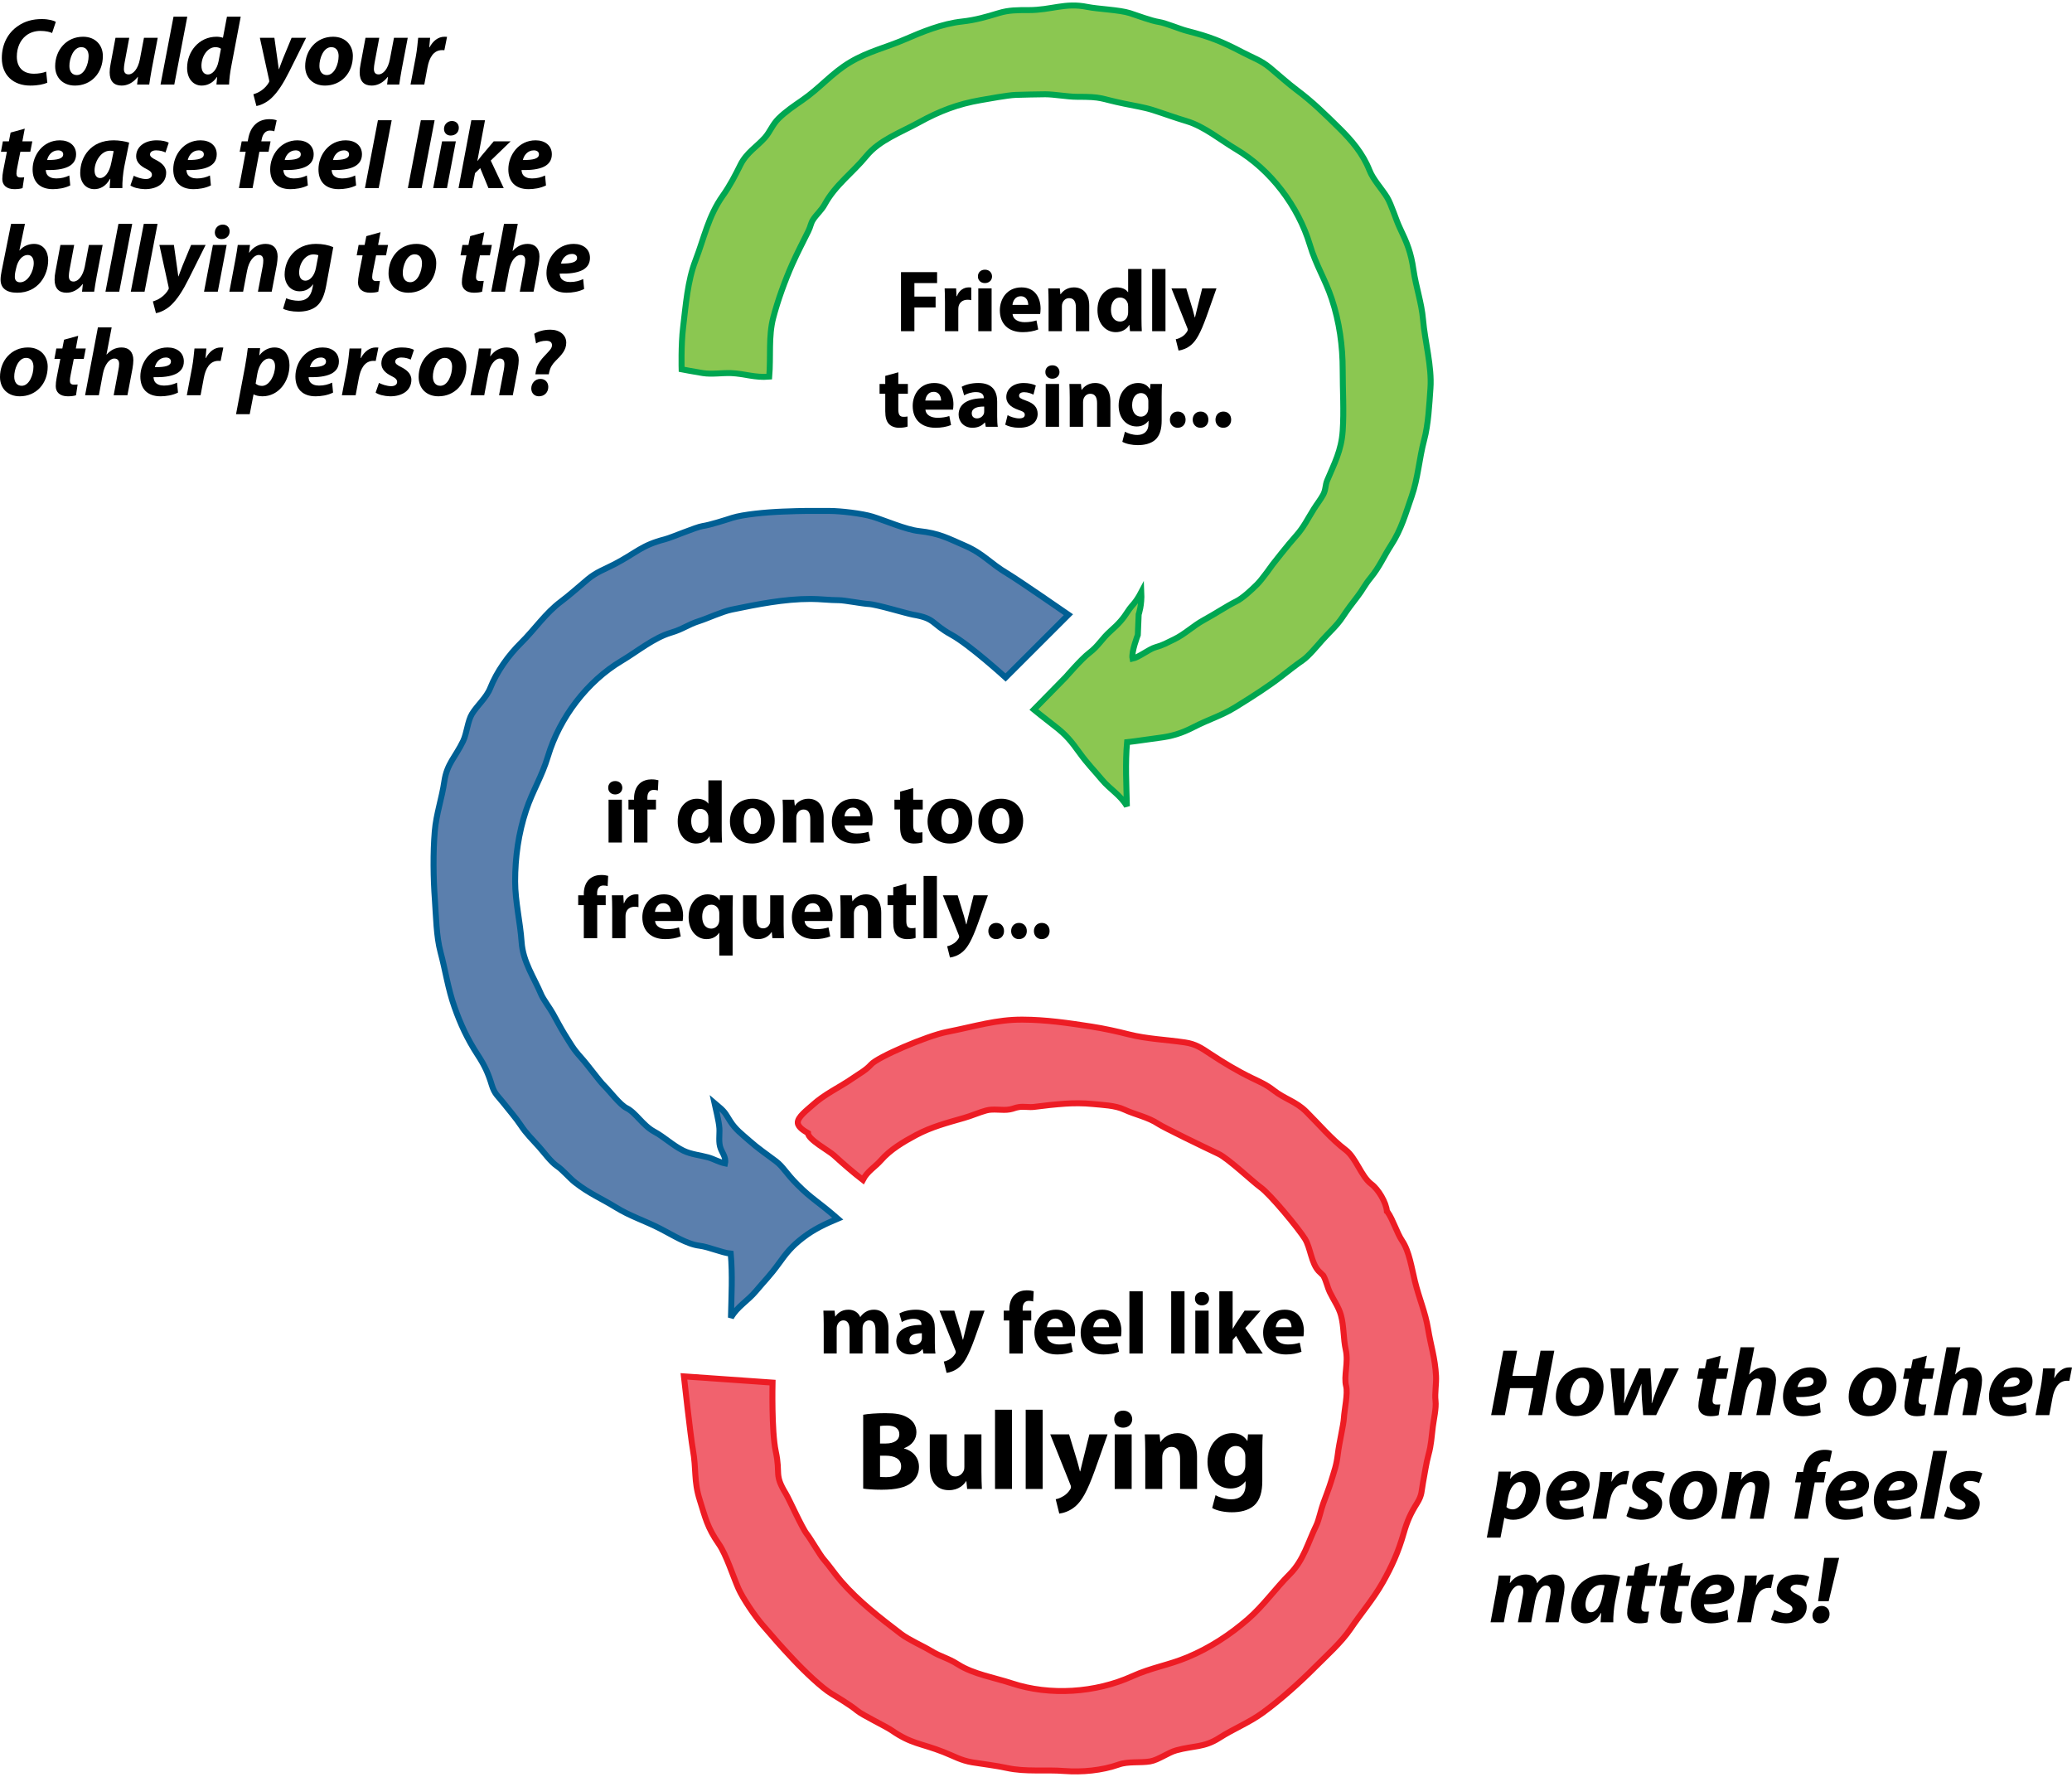 <?xml version="1.0" encoding="UTF-8"?>
<!DOCTYPE svg PUBLIC "-//W3C//DTD SVG 1.1//EN" "http://www.w3.org/Graphics/SVG/1.1/DTD/svg11.dtd">
<svg version="1.1" xmlns="http://www.w3.org/2000/svg" xmlns:xlink="http://www.w3.org/1999/xlink" x="0" y="0" width="377.439" height="323.675" viewBox="0, 0, 377.439, 323.675">
  <g id="Layer_1" transform="translate(-528.347, -291.222)">
    <path d="M652.514,358.494 C652.514,358.494 654.999,358.971 656.404,359.187 C658.057,359.437 659.876,359.123 661.551,359.187 C663.961,359.281 665.855,360.06 668.472,359.83 C668.779,356.162 668.311,352.504 669.202,349.094 C670.004,346.019 671.349,342.279 672.69,339.275 C673.627,337.178 674.601,335.34 675.594,333.32 C676.035,332.428 676.011,331.945 676.442,331.262 C677.053,330.295 677.987,329.535 678.567,328.469 C680.502,324.908 683.608,322.765 686.177,319.625 C688.529,316.752 692.405,315.361 695.731,313.529 C699.496,311.449 702.874,310.164 706.997,309.457 C708.191,309.254 711.913,308.558 713.357,308.508 C714.341,308.469 717.756,308.394 718.74,308.394 C720.399,308.394 722.804,308.851 724.464,308.851 C729.361,308.851 728.462,309.142 733.164,310.111 C734.891,310.471 736.836,310.783 738.317,311.256 C740.508,311.955 742.254,312.617 744.523,313.295 C747.707,314.242 750.719,316.752 753.522,318.414 C759.809,322.144 764.842,328.785 766.948,335.795 C768.082,339.58 769.733,342.045 770.94,345.666 C772.323,349.816 772.941,354.258 772.934,358.613 C772.928,362.297 773.185,366.051 772.934,369.723 C772.688,373.314 771.399,375.668 770.111,378.738 C769.738,379.629 769.885,380.412 769.357,381.379 C768.868,382.264 768.273,382.998 767.702,383.902 C766.546,385.738 765.837,387.279 764.426,388.84 C762.976,390.447 760.181,394.031 760.181,394.031 C760.181,394.031 758.269,396.762 757.32,397.695 C756.274,398.724 754.726,400.185 753.518,400.777 C751.83,401.611 749.716,403.037 747.607,404.182 C745.769,405.178 744.151,406.758 742.272,407.662 C740.858,408.342 740.23,408.74 738.774,409.144 C737.702,409.447 735.773,410.969 734.652,411.205 C734.393,410.021 735.614,406.877 735.614,406.877 L735.77,403.139 C735.77,403.139 736.368,401.473 736.256,399.068 C735.125,401.215 734.596,401.348 733.849,402.504 C732.904,403.973 732.181,404.807 730.646,406.168 C729.025,407.609 728.482,408.863 726.752,410.174 C725.364,411.228 722.518,414.525 722.518,414.525 L716.677,420.478 C716.677,420.478 718.511,421.976 720.455,423.469 C722.58,425.098 723.475,426.238 724.992,428.336 C726.488,430.404 727.565,431.437 729.082,433.254 C730.573,435.035 732.463,436.045 733.622,438.07 C733.535,434.244 733.311,430.211 733.658,426.412 C735.371,426.232 737.743,425.842 739.461,425.629 C741.772,425.344 743.535,424.822 745.756,423.683 C748.66,422.189 750.813,421.629 753.452,419.998 C756.653,418.023 759.597,416.115 761.785,414.41 C762.931,413.517 764.471,412.301 765.641,411.506 C766.721,410.769 768.301,408.842 769.165,407.871 C770.497,406.373 771.832,405.24 772.89,403.646 C773.827,402.24 774.571,401.238 775.639,399.869 C776.571,398.676 776.912,397.81 778.043,396.435 C779.645,394.49 780.455,392.512 781.705,390.596 C783.643,387.633 784.4,384.748 785.485,381.668 C786.669,378.301 786.866,374.748 787.773,371.363 C788.537,368.517 788.704,364.957 788.919,361.976 C789.207,358.01 787.905,353.418 787.571,349.449 C787.304,346.318 786.289,343.537 785.828,340.389 C785.36,337.172 784.705,335.582 783.31,332.664 C782.643,331.271 781.806,328.465 781.02,327.17 C780.073,325.623 778.486,323.953 777.814,322.244 C776.612,319.197 774.598,316.826 772.318,314.576 C769.769,312.06 767.43,309.762 764.568,307.621 C762.938,306.402 761.261,304.871 759.688,303.564 C758.043,302.205 756.676,301.797 754.807,300.816 C750.834,298.738 748.781,297.928 744.498,296.83 C743.266,296.514 740.689,295.416 739.461,295.228 C738.065,295.017 735.471,294.033 734.196,293.623 C732.238,292.998 728.461,292.894 726.41,292.482 C722.348,291.654 719.927,293.064 715.71,293.064 C713.678,293.064 712.136,293.045 710.289,293.607 C708.077,294.279 706.024,294.877 703.668,295.133 C699.908,295.539 696.285,297.058 693.183,298.398 C689.766,299.875 686.51,300.594 683.228,302.547 C679.859,304.551 677.757,307.226 674.457,309.498 C672.994,310.506 671.44,311.556 670.168,312.816 C669.042,313.931 668.663,315.176 667.681,316.295 C666.288,317.883 664.329,319.019 663.228,321.244 C662.273,323.168 661.332,325.014 660.005,326.883 C657.375,330.594 656.629,334.519 655.039,338.656 C653.59,342.422 653.273,346.801 652.785,350.834 C652.392,354.074 652.514,358.494 652.514,358.494" fill="#8BC751"/>
    <path d="M652.514,358.494 C652.514,358.494 654.999,358.971 656.404,359.187 C658.057,359.437 659.876,359.123 661.551,359.187 C663.961,359.281 665.855,360.06 668.472,359.83 C668.779,356.162 668.311,352.504 669.202,349.094 C670.004,346.019 671.349,342.279 672.69,339.275 C673.627,337.178 674.601,335.34 675.594,333.32 C676.035,332.428 676.011,331.945 676.442,331.262 C677.053,330.295 677.987,329.535 678.567,328.469 C680.502,324.908 683.608,322.765 686.177,319.625 C688.529,316.752 692.405,315.361 695.731,313.529 C699.496,311.449 702.874,310.164 706.997,309.457 C708.191,309.254 711.913,308.558 713.357,308.508 C714.341,308.469 717.756,308.394 718.74,308.394 C720.399,308.394 722.804,308.851 724.464,308.851 C729.361,308.851 728.462,309.142 733.164,310.111 C734.891,310.471 736.836,310.783 738.317,311.256 C740.508,311.955 742.254,312.617 744.523,313.295 C747.707,314.242 750.719,316.752 753.522,318.414 C759.809,322.144 764.842,328.785 766.948,335.795 C768.082,339.58 769.733,342.045 770.94,345.666 C772.323,349.816 772.941,354.258 772.934,358.613 C772.928,362.297 773.185,366.051 772.934,369.723 C772.688,373.314 771.399,375.668 770.111,378.738 C769.738,379.629 769.885,380.412 769.357,381.379 C768.868,382.264 768.273,382.998 767.702,383.902 C766.546,385.738 765.837,387.279 764.426,388.84 C762.976,390.447 760.181,394.031 760.181,394.031 C760.181,394.031 758.269,396.762 757.32,397.695 C756.274,398.724 754.726,400.185 753.518,400.777 C751.83,401.611 749.716,403.037 747.607,404.182 C745.769,405.178 744.151,406.758 742.272,407.662 C740.858,408.342 740.23,408.74 738.774,409.144 C737.702,409.447 735.773,410.969 734.652,411.205 C734.393,410.021 735.614,406.877 735.614,406.877 L735.77,403.139 C735.77,403.139 736.368,401.473 736.256,399.068 C735.125,401.215 734.596,401.348 733.849,402.504 C732.904,403.973 732.181,404.807 730.646,406.168 C729.025,407.609 728.482,408.863 726.752,410.174 C725.364,411.228 722.518,414.525 722.518,414.525 L716.677,420.478 C716.677,420.478 718.511,421.976 720.455,423.469 C722.58,425.098 723.475,426.238 724.992,428.336 C726.488,430.404 727.565,431.437 729.082,433.254 C730.573,435.035 732.463,436.045 733.622,438.07 C733.535,434.244 733.311,430.211 733.658,426.412 C735.371,426.232 737.743,425.842 739.461,425.629 C741.772,425.344 743.535,424.822 745.756,423.683 C748.66,422.189 750.813,421.629 753.452,419.998 C756.653,418.023 759.597,416.115 761.785,414.41 C762.931,413.517 764.471,412.301 765.641,411.506 C766.721,410.769 768.301,408.842 769.165,407.871 C770.497,406.373 771.832,405.24 772.89,403.646 C773.827,402.24 774.571,401.238 775.639,399.869 C776.571,398.676 776.912,397.81 778.043,396.435 C779.645,394.49 780.455,392.512 781.705,390.596 C783.643,387.633 784.4,384.748 785.485,381.668 C786.669,378.301 786.866,374.748 787.773,371.363 C788.537,368.517 788.704,364.957 788.919,361.976 C789.207,358.01 787.905,353.418 787.571,349.449 C787.304,346.318 786.289,343.537 785.828,340.389 C785.36,337.172 784.705,335.582 783.31,332.664 C782.643,331.271 781.806,328.465 781.02,327.17 C780.073,325.623 778.486,323.953 777.814,322.244 C776.612,319.197 774.598,316.826 772.318,314.576 C769.769,312.06 767.43,309.762 764.568,307.621 C762.938,306.402 761.261,304.871 759.688,303.564 C758.043,302.205 756.676,301.797 754.807,300.816 C750.834,298.738 748.781,297.928 744.498,296.83 C743.266,296.514 740.689,295.416 739.461,295.228 C738.065,295.017 735.471,294.033 734.196,293.623 C732.238,292.998 728.461,292.894 726.41,292.482 C722.348,291.654 719.927,293.064 715.71,293.064 C713.678,293.064 712.136,293.045 710.289,293.607 C708.077,294.279 706.024,294.877 703.668,295.133 C699.908,295.539 696.285,297.058 693.183,298.398 C689.766,299.875 686.51,300.594 683.228,302.547 C679.859,304.551 677.757,307.226 674.457,309.498 C672.994,310.506 671.44,311.556 670.168,312.816 C669.042,313.931 668.663,315.176 667.681,316.295 C666.288,317.883 664.329,319.019 663.228,321.244 C662.273,323.168 661.332,325.014 660.005,326.883 C657.375,330.594 656.629,334.519 655.039,338.656 C653.59,342.422 653.273,346.801 652.785,350.834 C652.392,354.074 652.514,358.494 652.514,358.494 z" fill-opacity="0" stroke="#00A651" stroke-width="1.088"/>
    <path d="M711.525,414.633 C711.525,414.633 705.003,408.69 701.677,406.856 C697.91,404.779 698.816,403.899 694.693,403.192 C693.501,402.99 688.007,401.299 686.565,401.246 C685.58,401.207 682.171,400.553 681.187,400.553 C679.528,400.553 677.694,400.322 676.034,400.322 C671.137,400.322 666.311,401.301 661.609,402.268 C659.882,402.629 657.25,403.858 655.77,404.33 C653.579,405.029 652.866,405.783 650.595,406.461 C647.411,407.408 644.399,409.918 641.598,411.58 C635.31,415.311 630.275,421.951 628.171,428.961 C627.036,432.746 625.385,435.211 624.179,438.832 C622.795,442.983 622.178,447.424 622.185,451.779 C622.19,455.463 623.114,459.168 623.365,462.84 C623.611,466.432 625.629,469.276 626.917,472.344 C627.289,473.235 628.56,474.924 629.09,475.895 C629.578,476.778 630.582,478.651 631.151,479.557 C632.308,481.391 632.717,482.233 634.128,483.793 C635.579,485.403 637.418,488.01 638.365,488.944 C639.412,489.973 641.279,492.473 642.486,493.067 C644.173,493.899 645.402,496.203 647.511,497.348 C649.351,498.344 650.969,499.924 652.845,500.828 C654.26,501.508 655.881,501.641 657.337,502.045 C658.41,502.346 659.296,502.908 660.417,503.141 C660.675,501.959 659.785,501.153 659.504,500.043 C659.203,498.856 659.531,497.504 659.348,496.303 C659.32,496.117 659.355,495.856 658.513,492.149 C660.573,493.871 660.349,493.881 661.377,495.471 C662.353,496.988 663.453,497.778 664.81,498.981 C666.43,500.422 667.941,501.426 669.671,502.735 C671.059,503.787 671.452,504.858 673.644,507.045 C676.259,509.666 677.289,510.012 680.949,513.211 C678.649,514.176 676.607,515.141 674.662,516.635 C672.539,518.264 671.643,519.403 670.129,521.5 C668.631,523.569 667.554,524.604 666.037,526.418 C664.546,528.201 662.655,529.209 661.497,531.237 C661.582,527.41 661.807,523.377 661.461,519.578 C659.747,519.399 657.486,518.352 655.767,518.139 C653.457,517.854 650.89,516.188 648.668,515.049 C645.763,513.555 643.178,512.785 640.54,511.154 C637.855,509.498 635.736,508.664 633.151,506.649 C632.005,505.756 630.946,504.395 629.777,503.6 C628.698,502.865 627.435,501.133 626.571,500.164 C625.238,498.664 624.28,497.799 623.221,496.207 C622.286,494.801 621.098,493.469 620.03,492.1 C619.098,490.906 618.428,490.524 617.917,488.821 C617.293,486.76 616.639,485.322 615.389,483.408 C613.454,480.444 612.211,477.719 611.127,474.639 C609.94,471.274 609.501,468.028 608.592,464.643 C607.828,461.795 607.783,458.139 607.568,455.158 C607.281,451.19 607.213,446.584 607.549,442.612 C607.814,439.483 608.831,436.703 609.29,433.555 C609.758,430.336 611.322,429.113 612.718,426.197 C613.385,424.803 613.535,422.567 614.322,421.274 C615.267,419.729 616.97,418.287 617.643,416.578 C618.845,413.531 620.974,410.586 623.253,408.336 C625.802,405.82 627.687,402.928 630.55,400.789 C632.181,399.569 633.857,398.035 635.43,396.731 C637.076,395.371 638.442,394.963 640.311,393.983 C644.284,391.904 645.191,390.555 649.472,389.455 C650.706,389.139 655.114,387.235 656.341,387.047 C657.74,386.838 660.448,385.963 661.724,385.555 C663.679,384.93 667.906,384.524 670.998,384.408 C675.141,384.254 675.252,384.295 679.468,384.295 C681.501,384.295 685.408,384.762 687.254,385.324 C689.466,385.998 693.369,387.703 695.724,387.957 C699.483,388.365 700.977,389.258 704.081,390.6 C707.498,392.076 708.608,393.76 711.89,395.713 C713.863,396.887 722.972,403.192 722.972,403.192 z" fill="#5B7FAD"/>
    <path d="M711.525,414.633 C711.525,414.633 705.003,408.69 701.677,406.856 C697.91,404.779 698.816,403.899 694.693,403.192 C693.501,402.99 688.007,401.299 686.565,401.246 C685.58,401.207 682.171,400.553 681.187,400.553 C679.528,400.553 677.694,400.322 676.034,400.322 C671.137,400.322 666.311,401.301 661.609,402.268 C659.882,402.629 657.25,403.858 655.77,404.33 C653.579,405.029 652.866,405.783 650.595,406.461 C647.411,407.408 644.399,409.918 641.598,411.58 C635.31,415.311 630.275,421.951 628.171,428.961 C627.036,432.746 625.385,435.211 624.179,438.832 C622.795,442.983 622.178,447.424 622.185,451.779 C622.19,455.463 623.114,459.168 623.365,462.84 C623.611,466.432 625.629,469.276 626.917,472.344 C627.289,473.235 628.56,474.924 629.09,475.895 C629.578,476.778 630.582,478.651 631.151,479.557 C632.308,481.391 632.717,482.233 634.128,483.793 C635.579,485.403 637.418,488.01 638.365,488.944 C639.412,489.973 641.279,492.473 642.486,493.067 C644.173,493.899 645.402,496.203 647.511,497.348 C649.351,498.344 650.969,499.924 652.845,500.828 C654.26,501.508 655.881,501.641 657.337,502.045 C658.41,502.346 659.296,502.908 660.417,503.141 C660.675,501.959 659.785,501.153 659.504,500.043 C659.203,498.856 659.531,497.504 659.348,496.303 C659.32,496.117 659.355,495.856 658.513,492.149 C660.573,493.871 660.349,493.881 661.377,495.471 C662.353,496.988 663.453,497.778 664.81,498.981 C666.43,500.422 667.941,501.426 669.671,502.735 C671.059,503.787 671.452,504.858 673.644,507.045 C676.259,509.666 677.289,510.012 680.949,513.211 C678.649,514.176 676.607,515.141 674.662,516.635 C672.539,518.264 671.643,519.403 670.129,521.5 C668.631,523.569 667.554,524.604 666.037,526.418 C664.546,528.201 662.655,529.209 661.497,531.237 C661.582,527.41 661.807,523.377 661.461,519.578 C659.747,519.399 657.486,518.352 655.767,518.139 C653.457,517.854 650.89,516.188 648.668,515.049 C645.763,513.555 643.178,512.785 640.54,511.154 C637.855,509.498 635.736,508.664 633.151,506.649 C632.005,505.756 630.946,504.395 629.777,503.6 C628.698,502.865 627.435,501.133 626.571,500.164 C625.238,498.664 624.28,497.799 623.221,496.207 C622.286,494.801 621.098,493.469 620.03,492.1 C619.098,490.906 618.428,490.524 617.917,488.821 C617.293,486.76 616.639,485.322 615.389,483.408 C613.454,480.444 612.211,477.719 611.127,474.639 C609.94,471.274 609.501,468.028 608.592,464.643 C607.828,461.795 607.783,458.139 607.568,455.158 C607.281,451.19 607.213,446.584 607.549,442.612 C607.814,439.483 608.831,436.703 609.29,433.555 C609.758,430.336 611.322,429.113 612.718,426.197 C613.385,424.803 613.535,422.567 614.322,421.274 C615.267,419.729 616.97,418.287 617.643,416.578 C618.845,413.531 620.974,410.586 623.253,408.336 C625.802,405.82 627.687,402.928 630.55,400.789 C632.181,399.569 633.857,398.035 635.43,396.731 C637.076,395.371 638.442,394.963 640.311,393.983 C644.284,391.904 645.191,390.555 649.472,389.455 C650.706,389.139 655.114,387.235 656.341,387.047 C657.74,386.838 660.448,385.963 661.724,385.555 C663.679,384.93 667.906,384.524 670.998,384.408 C675.141,384.254 675.252,384.295 679.468,384.295 C681.501,384.295 685.408,384.762 687.254,385.324 C689.466,385.998 693.369,387.703 695.724,387.957 C699.483,388.365 700.977,389.258 704.081,390.6 C707.498,392.076 708.608,393.76 711.89,395.713 C713.863,396.887 722.972,403.192 722.972,403.192 L711.525,414.633 z" fill-opacity="0" stroke="#005F94" stroke-width="1.088"/>
    <path d="M768.524,522.717 C767.186,521.221 767.067,518.516 766.074,516.899 C764.931,515.049 759.75,508.764 757.976,507.504 C756.703,506.6 752.052,502.227 750.343,501.422 C747.642,500.154 740.289,496.58 739.381,495.971 C737.482,494.699 735.158,494.276 733.181,493.354 C731.498,492.565 729.206,492.502 727.31,492.315 C725.761,492.162 723.967,492.153 722.402,492.262 C720.52,492.395 718.634,492.592 716.753,492.846 C715.822,492.971 714.841,492.735 713.921,492.887 C713.184,493.01 712.98,493.182 712.307,493.305 C710.938,493.563 709.358,493.125 708.005,493.498 C706.68,493.862 705.321,494.475 703.922,494.871 C700.947,495.719 697.98,496.504 695.224,497.977 C692.883,499.231 690.543,500.619 688.851,502.547 C687.707,503.85 686.351,504.549 685.526,506.149 C683.866,504.871 681.962,503.231 680.257,501.668 C679.334,500.819 675.531,498.793 675.53,497.621 C674.871,497.242 673.762,496.586 673.673,495.787 C673.554,494.731 675.468,493.336 676.295,492.578 C678.583,490.481 681.174,489.367 683.685,487.627 C684.811,486.842 686.092,486.172 687.017,485.127 C688.243,483.748 697.207,479.91 700.817,479.199 C706.005,478.178 709.841,476.928 714.601,476.953 C718.925,476.973 722.969,477.571 727.214,478.227 C729.479,478.576 731.759,479.084 734.008,479.651 C737.301,480.483 740.795,480.6 744.203,481.106 C746.143,481.391 747.207,482.125 748.784,483.174 C751.205,484.778 753.75,486.309 756.39,487.588 C757.866,488.303 759.005,488.774 760.353,489.83 C762.437,491.457 764.385,491.828 766.279,493.703 C768.53,495.934 770.962,498.801 773.427,500.651 C775.399,502.131 776.253,505.483 778.183,506.934 C779.429,507.867 780.878,510.276 780.989,511.887 L781.118,512.002 C782.107,513.41 782.802,515.803 783.768,517.242 C785.07,519.17 785.495,522.199 786.095,524.627 C786.875,527.799 787.988,530.258 788.491,533.317 C788.999,536.43 789.762,538.572 789.937,541.848 C790.016,543.297 789.681,544.99 789.845,546.395 C790.002,547.692 789.52,549.78 789.358,551.067 C789.101,553.061 789.078,554.348 788.57,556.19 C788.123,557.822 787.897,559.59 787.564,561.295 C787.278,562.783 787.425,563.539 786.475,565.041 C785.328,566.865 784.674,568.299 784.049,570.5 C783.083,573.906 781.842,576.629 780.228,579.471 C778.466,582.574 776.306,585.037 774.347,587.942 C772.698,590.385 769.971,592.819 767.859,594.938 C765.053,597.758 761.625,600.83 758.408,603.182 C755.869,605.035 753.107,606.092 750.429,607.811 C747.69,609.567 745.746,609.194 742.626,610.053 C741.134,610.461 739.35,611.817 737.859,612.071 C736.071,612.371 733.866,612.031 732.136,612.647 C729.046,613.737 725.428,614.063 722.234,613.821 C718.665,613.545 715.242,614.022 711.752,613.266 C709.763,612.832 707.505,612.574 705.486,612.246 C703.382,611.895 702.174,611.133 700.209,610.362 C696.034,608.727 694.42,608.93 690.783,606.422 C689.74,605.696 685.411,603.619 684.461,602.813 C683.384,601.897 680.945,600.424 679.802,599.731 C678.045,598.666 674.964,595.742 672.849,593.485 C670.018,590.461 669.976,590.35 667.209,587.168 C665.874,585.633 663.663,582.381 662.878,580.615 C661.932,578.508 660.664,574.44 659.308,572.496 C657.146,569.391 656.842,567.68 655.818,564.457 C654.693,560.91 655.232,558.969 654.553,555.207 C654.145,552.949 652.929,541.936 652.929,541.936 L669.074,543.071 C669.074,543.071 668.869,551.891 669.661,555.606 C670.568,559.813 669.309,559.703 671.48,563.281 C672.113,564.313 674.44,569.569 675.347,570.688 C675.961,571.457 677.705,574.463 678.347,575.207 C679.439,576.457 680.468,577.992 681.557,579.246 C684.766,582.942 688.673,585.938 692.491,588.856 C693.895,589.922 696.554,591.1 697.878,591.906 C699.843,593.104 700.879,593.147 702.879,594.414 C705.685,596.197 709.556,596.824 712.647,597.846 C719.586,600.143 727.904,599.59 734.572,596.574 C738.172,594.947 741.118,594.578 744.64,593.112 C748.682,591.434 752.438,588.987 755.72,586.123 C758.498,583.703 760.689,580.574 763.295,577.971 C765.842,575.432 766.668,572.045 768.137,569.061 C768.564,568.194 769.005,566.123 769.388,565.092 C769.734,564.143 770.492,562.156 770.8,561.131 C771.429,559.055 771.791,558.194 772.047,556.108 C772.308,553.953 773.069,550.858 773.153,549.528 C773.241,548.063 773.904,545.012 773.56,543.715 C773.084,541.891 774.015,539.455 773.496,537.112 C773.039,535.069 773.17,532.811 772.619,530.805 C772.208,529.289 771.246,527.979 770.593,526.615 C770.115,525.608 769.957,524.569 769.402,523.572 z" fill="#F1626E"/>
    <path d="M768.524,522.717 C767.186,521.221 767.067,518.516 766.074,516.899 C764.931,515.049 759.75,508.764 757.976,507.504 C756.703,506.6 752.052,502.227 750.343,501.422 C747.642,500.154 740.289,496.58 739.381,495.971 C737.482,494.699 735.158,494.276 733.181,493.354 C731.498,492.565 729.206,492.502 727.31,492.315 C725.761,492.162 723.967,492.153 722.402,492.262 C720.52,492.395 718.634,492.592 716.753,492.846 C715.822,492.971 714.841,492.735 713.921,492.887 C713.184,493.01 712.98,493.182 712.307,493.305 C710.938,493.563 709.358,493.125 708.005,493.498 C706.68,493.862 705.321,494.475 703.922,494.871 C700.947,495.719 697.98,496.504 695.224,497.977 C692.883,499.231 690.543,500.619 688.851,502.547 C687.707,503.85 686.351,504.549 685.526,506.149 C683.866,504.871 681.962,503.231 680.257,501.668 C679.334,500.819 675.531,498.793 675.53,497.621 C674.871,497.242 673.762,496.586 673.673,495.787 C673.554,494.731 675.468,493.336 676.295,492.578 C678.583,490.481 681.174,489.367 683.685,487.627 C684.811,486.842 686.092,486.172 687.017,485.127 C688.243,483.748 697.207,479.91 700.817,479.199 C706.005,478.178 709.841,476.928 714.601,476.953 C718.925,476.973 722.969,477.571 727.214,478.227 C729.479,478.576 731.759,479.084 734.008,479.651 C737.301,480.483 740.795,480.6 744.203,481.106 C746.143,481.391 747.207,482.125 748.784,483.174 C751.205,484.778 753.75,486.309 756.39,487.588 C757.866,488.303 759.005,488.774 760.353,489.83 C762.437,491.457 764.385,491.828 766.279,493.703 C768.53,495.934 770.962,498.801 773.427,500.651 C775.399,502.131 776.253,505.483 778.183,506.934 C779.429,507.867 780.878,510.276 780.989,511.887 L781.118,512.002 C782.107,513.41 782.802,515.803 783.768,517.242 C785.07,519.17 785.495,522.199 786.095,524.627 C786.875,527.799 787.988,530.258 788.491,533.317 C788.999,536.43 789.762,538.572 789.937,541.848 C790.016,543.297 789.681,544.99 789.845,546.395 C790.002,547.692 789.52,549.78 789.358,551.067 C789.101,553.061 789.078,554.348 788.57,556.19 C788.123,557.822 787.897,559.59 787.564,561.295 C787.278,562.783 787.425,563.539 786.475,565.041 C785.328,566.865 784.674,568.299 784.049,570.5 C783.083,573.906 781.842,576.629 780.228,579.471 C778.466,582.574 776.306,585.037 774.347,587.942 C772.698,590.385 769.971,592.819 767.859,594.938 C765.053,597.758 761.625,600.83 758.408,603.182 C755.869,605.035 753.107,606.092 750.429,607.811 C747.69,609.567 745.746,609.194 742.626,610.053 C741.134,610.461 739.35,611.817 737.859,612.071 C736.071,612.371 733.866,612.031 732.136,612.647 C729.046,613.737 725.428,614.063 722.234,613.821 C718.665,613.545 715.242,614.022 711.752,613.266 C709.763,612.832 707.505,612.574 705.486,612.246 C703.382,611.895 702.174,611.133 700.209,610.362 C696.034,608.727 694.42,608.93 690.783,606.422 C689.74,605.696 685.411,603.619 684.461,602.813 C683.384,601.897 680.945,600.424 679.802,599.731 C678.045,598.666 674.964,595.742 672.849,593.485 C670.018,590.461 669.976,590.35 667.209,587.168 C665.874,585.633 663.663,582.381 662.878,580.615 C661.932,578.508 660.664,574.44 659.308,572.496 C657.146,569.391 656.842,567.68 655.818,564.457 C654.693,560.91 655.232,558.969 654.553,555.207 C654.145,552.949 652.929,541.936 652.929,541.936 L669.074,543.071 C669.074,543.071 668.869,551.891 669.661,555.606 C670.568,559.813 669.309,559.703 671.48,563.281 C672.113,564.313 674.44,569.569 675.347,570.688 C675.961,571.457 677.705,574.463 678.347,575.207 C679.439,576.457 680.468,577.992 681.557,579.246 C684.766,582.942 688.673,585.938 692.491,588.856 C693.895,589.922 696.554,591.1 697.878,591.906 C699.843,593.104 700.879,593.147 702.879,594.414 C705.685,596.197 709.556,596.824 712.647,597.846 C719.586,600.143 727.904,599.59 734.572,596.574 C738.172,594.947 741.118,594.578 744.64,593.112 C748.682,591.434 752.438,588.987 755.72,586.123 C758.498,583.703 760.689,580.574 763.295,577.971 C765.842,575.432 766.668,572.045 768.137,569.061 C768.564,568.194 769.005,566.123 769.388,565.092 C769.734,564.143 770.492,562.156 770.8,561.131 C771.429,559.055 771.791,558.194 772.047,556.108 C772.308,553.953 773.069,550.858 773.153,549.528 C773.241,548.063 773.904,545.012 773.56,543.715 C773.084,541.891 774.015,539.455 773.496,537.112 C773.039,535.069 773.17,532.811 772.619,530.805 C772.208,529.289 771.246,527.979 770.593,526.615 C770.115,525.608 769.957,524.569 769.402,523.572 L768.524,522.717 z" fill-opacity="0" stroke="#ED1C24" stroke-width="1.088"/>
    <path d="M692.474,340.794 L699.049,340.794 L699.049,342.789 L694.915,342.789 L694.915,345.247 L698.778,345.247 L698.778,347.227 L694.915,347.227 L694.915,351.552 L692.474,351.552 z" fill="#000000"/>
    <path d="M700.487,346.316 C700.487,345.168 700.455,344.417 700.424,343.747 L702.514,343.747 L702.593,345.183 L702.658,345.183 C703.056,344.049 704.014,343.571 704.764,343.571 C704.988,343.571 705.099,343.571 705.275,343.603 L705.275,345.901 C705.099,345.853 704.892,345.822 704.621,345.822 C703.727,345.822 703.121,346.3 702.961,347.05 C702.929,347.211 702.913,347.402 702.913,347.593 L702.913,351.551 L700.487,351.551 z" fill="#000000"/>
    <path d="M706.554,343.747 L708.98,343.747 L708.98,351.552 L706.554,351.552 z M706.554,351.552 M709.06,341.576 C709.06,342.247 708.549,342.789 707.751,342.789 C706.984,342.789 706.474,342.247 706.49,341.576 C706.474,340.874 706.984,340.348 707.767,340.348 C708.549,340.348 709.044,340.874 709.06,341.576" fill="#000000"/>
    <path d="M715.652,346.764 C715.652,346.173 715.396,345.184 714.279,345.184 C713.257,345.184 712.842,346.11 712.779,346.764 z M712.795,348.424 C712.875,349.429 713.864,349.909 714.998,349.909 C715.828,349.909 716.498,349.796 717.152,349.589 L717.471,351.233 C716.673,351.552 715.7,351.728 714.646,351.728 C711.997,351.728 710.48,350.179 710.48,347.738 C710.48,345.758 711.71,343.572 714.423,343.572 C716.945,343.572 717.902,345.535 717.902,347.466 C717.902,347.881 717.854,348.248 717.822,348.424 z" fill="#000000"/>
    <path d="M719.357,346.237 C719.357,345.263 719.325,344.433 719.294,343.747 L721.4,343.747 L721.511,344.816 L721.559,344.816 C721.878,344.321 722.676,343.571 723.969,343.571 C725.566,343.571 726.762,344.625 726.762,346.923 L726.762,351.551 L724.336,351.551 L724.336,347.226 C724.336,346.22 723.986,345.534 723.108,345.534 C722.437,345.534 722.039,345.997 721.878,346.444 C721.815,346.603 721.783,346.827 721.783,347.05 L721.783,351.551 L719.357,351.551 z" fill="#000000"/>
    <path d="M733.852,347.051 C733.852,346.923 733.835,346.748 733.82,346.62 C733.676,345.966 733.15,345.423 732.399,345.423 C731.298,345.423 730.723,346.412 730.723,347.642 C730.723,348.966 731.377,349.796 732.383,349.796 C733.085,349.796 733.644,349.318 733.788,348.631 C733.835,348.455 733.852,348.28 733.852,348.072 z M736.278,340.22 L736.278,349.222 C736.278,350.1 736.31,351.026 736.341,351.552 L734.187,351.552 L734.075,350.403 L734.043,350.403 C733.548,351.28 732.607,351.728 731.601,351.728 C729.749,351.728 728.265,350.148 728.265,347.721 C728.249,345.088 729.893,343.572 731.761,343.572 C732.718,343.572 733.468,343.906 733.82,344.449 L733.852,344.449 L733.852,340.22 z" fill="#000000"/>
    <path d="M738.227,340.22 L740.653,340.22 L740.653,351.552 L738.227,351.552 z" fill="#000000"/>
    <path d="M744.437,343.747 L745.602,347.577 C745.729,348.04 745.888,348.615 745.984,349.03 L746.034,349.03 C746.145,348.615 746.273,348.024 746.383,347.577 L747.341,343.747 L749.943,343.747 L748.125,348.887 C747.005,351.982 746.255,353.227 745.378,354.01 C744.533,354.744 743.638,354.999 743.033,355.079 L742.521,353.02 C742.825,352.973 743.208,352.828 743.576,352.605 C743.942,352.414 744.341,352.03 744.581,351.632 C744.661,351.519 744.708,351.393 744.708,351.28 C744.708,351.2 744.693,351.073 744.596,350.882 L741.74,343.747 z" fill="#000000"/>
    <path d="M691.985,359.04 L691.985,361.163 L693.725,361.163 L693.725,362.95 L691.985,362.95 L691.985,365.775 C691.985,366.718 692.209,367.148 692.943,367.148 C693.278,367.148 693.422,367.132 693.662,367.084 L693.677,368.92 C693.358,369.048 692.784,369.144 692.097,369.144 C691.315,369.144 690.661,368.856 690.278,368.457 C689.831,367.994 689.607,367.244 689.607,366.143 L689.607,362.95 L688.57,362.95 L688.57,361.163 L689.607,361.163 L689.607,359.694 z" fill="#000000"/>
    <path d="M699.776,364.18 C699.776,363.589 699.52,362.6 698.403,362.6 C697.381,362.6 696.966,363.526 696.903,364.18 z M696.919,365.84 C696.999,366.845 697.988,367.325 699.122,367.325 C699.951,367.325 700.622,367.212 701.276,367.005 L701.595,368.649 C700.797,368.968 699.824,369.144 698.77,369.144 C696.121,369.144 694.604,367.595 694.604,365.154 C694.604,363.174 695.834,360.988 698.547,360.988 C701.069,360.988 702.026,362.951 702.026,364.882 C702.026,365.297 701.978,365.664 701.946,365.84 z" fill="#000000"/>
    <path d="M707.63,365.281 C706.354,365.264 705.364,365.568 705.364,366.51 C705.364,367.132 705.778,367.435 706.321,367.435 C706.928,367.435 707.423,367.036 707.582,366.542 C707.614,366.414 707.63,366.27 707.63,366.127 z M709.992,367.068 C709.992,367.818 710.025,368.537 710.105,368.968 L707.918,368.968 L707.774,368.185 L707.726,368.185 C707.215,368.808 706.417,369.143 705.491,369.143 C703.911,369.143 702.97,367.994 702.97,366.749 C702.97,364.722 704.789,363.749 707.551,363.764 L707.551,363.653 C707.551,363.238 707.327,362.647 706.13,362.647 C705.332,362.647 704.486,362.919 703.976,363.238 L703.528,361.674 C704.071,361.37 705.141,360.987 706.561,360.987 C709.162,360.987 709.992,362.519 709.992,364.355 z" fill="#000000"/>
    <path d="M711.894,366.845 C712.34,367.116 713.266,367.436 713.985,367.436 C714.718,367.436 715.022,367.18 715.022,366.782 C715.022,366.382 714.783,366.191 713.873,365.888 C712.261,365.345 711.638,364.467 711.654,363.557 C711.654,362.089 712.899,360.988 714.831,360.988 C715.74,360.988 716.554,361.196 717.033,361.435 L716.602,363.111 C716.25,362.919 715.581,362.663 714.911,362.663 C714.32,362.663 713.985,362.903 713.985,363.302 C713.985,363.669 714.288,363.861 715.246,364.196 C716.73,364.706 717.352,365.456 717.369,366.606 C717.369,368.058 716.219,369.144 713.985,369.144 C712.964,369.144 712.053,368.905 711.462,368.585 z" fill="#000000"/>
    <path d="M718.838,361.163 L721.264,361.163 L721.264,368.968 L718.838,368.968 z M718.838,368.968 M721.344,358.992 C721.344,359.663 720.833,360.205 720.035,360.205 C719.269,360.205 718.758,359.663 718.774,358.992 C718.758,358.29 719.269,357.764 720.051,357.764 C720.833,357.764 721.328,358.29 721.344,358.992" fill="#000000"/>
    <path d="M723.212,363.653 C723.212,362.679 723.18,361.849 723.149,361.163 L725.255,361.163 L725.366,362.232 L725.414,362.232 C725.733,361.737 726.531,360.987 727.824,360.987 C729.421,360.987 730.617,362.041 730.617,364.339 L730.617,368.967 L728.191,368.967 L728.191,364.642 C728.191,363.636 727.841,362.95 726.963,362.95 C726.292,362.95 725.894,363.413 725.733,363.86 C725.67,364.019 725.638,364.243 725.638,364.466 L725.638,368.967 L723.212,368.967 z" fill="#000000"/>
    <path d="M737.531,364.339 C737.531,364.18 737.515,364.02 737.483,363.893 C737.307,363.254 736.844,362.823 736.175,362.823 C735.297,362.823 734.578,363.621 734.578,365.041 C734.578,366.207 735.153,367.116 736.175,367.116 C736.797,367.116 737.292,366.701 737.451,366.127 C737.515,365.951 737.531,365.696 737.531,365.488 z M739.957,367.835 C739.957,369.335 739.654,370.564 738.776,371.346 C737.914,372.08 736.749,372.304 735.599,372.304 C734.578,372.304 733.493,372.096 732.791,371.697 L733.269,369.861 C733.764,370.149 734.626,370.452 735.536,370.452 C736.685,370.452 737.563,369.83 737.563,368.394 L737.563,367.883 L737.531,367.883 C737.068,368.537 736.318,368.904 735.424,368.904 C733.493,368.904 732.12,367.34 732.12,365.089 C732.12,362.584 733.748,360.987 735.664,360.987 C736.733,360.987 737.403,361.45 737.802,362.089 L737.834,362.089 L737.914,361.163 L740.021,361.163 C739.989,361.658 739.957,362.313 739.957,363.478 z" fill="#000000"/>
    <path d="M742.863,369.144 C742.05,369.144 741.459,368.521 741.459,367.675 C741.459,366.814 742.05,366.191 742.895,366.191 C743.741,366.191 744.316,366.797 744.316,367.675 C744.316,368.521 743.741,369.144 742.88,369.144 z" fill="#000000"/>
    <path d="M747.015,369.144 C746.202,369.144 745.611,368.521 745.611,367.675 C745.611,366.814 746.202,366.191 747.047,366.191 C747.893,366.191 748.468,366.797 748.468,367.675 C748.468,368.521 747.893,369.144 747.032,369.144 z" fill="#000000"/>
    <path d="M751.165,369.144 C750.352,369.144 749.761,368.521 749.761,367.675 C749.761,366.814 750.352,366.191 751.197,366.191 C752.043,366.191 752.618,366.797 752.618,367.675 C752.618,368.521 752.043,369.144 751.182,369.144 z" fill="#000000"/>
    <path d="M639.204,436.894 L641.63,436.894 L641.63,444.699 L639.204,444.699 z M639.204,444.698 M641.71,434.723 C641.71,435.394 641.199,435.936 640.401,435.936 C639.635,435.936 639.124,435.394 639.141,434.723 C639.124,434.021 639.635,433.494 640.417,433.494 C641.199,433.494 641.694,434.021 641.71,434.723" fill="#000000"/>
    <path d="M643.85,444.698 L643.85,438.68 L642.829,438.68 L642.829,436.893 L643.85,436.893 L643.85,436.59 C643.85,435.648 644.137,434.611 644.839,433.972 C645.446,433.398 646.291,433.19 646.995,433.19 C647.537,433.19 647.952,433.255 648.287,433.35 L648.191,435.218 C647.984,435.153 647.728,435.105 647.409,435.105 C646.611,435.105 646.276,435.728 646.276,436.494 L646.276,436.893 L647.84,436.893 L647.84,438.68 L646.291,438.68 L646.291,444.698 z" fill="#000000"/>
    <path d="M657.386,440.197 C657.386,440.069 657.369,439.894 657.354,439.766 C657.21,439.112 656.684,438.569 655.933,438.569 C654.832,438.569 654.257,439.558 654.257,440.788 C654.257,442.112 654.911,442.942 655.917,442.942 C656.619,442.942 657.178,442.464 657.322,441.777 C657.369,441.601 657.386,441.426 657.386,441.218 z M659.812,433.366 L659.812,442.368 C659.812,443.246 659.844,444.172 659.875,444.698 L657.721,444.698 L657.609,443.549 L657.577,443.549 C657.082,444.426 656.141,444.874 655.135,444.874 C653.283,444.874 651.799,443.294 651.799,440.867 C651.783,438.234 653.427,436.718 655.295,436.718 C656.252,436.718 657.002,437.052 657.354,437.595 L657.386,437.595 L657.386,433.366 z" fill="#000000"/>
    <path d="M663.819,440.788 C663.819,442.129 664.378,443.134 665.416,443.134 C666.357,443.134 666.964,442.192 666.964,440.788 C666.964,439.623 666.516,438.441 665.416,438.441 C664.251,438.441 663.819,439.639 663.819,440.788 M669.469,440.708 C669.469,443.565 667.442,444.874 665.351,444.874 C663.069,444.874 661.313,443.373 661.313,440.851 C661.313,438.33 662.973,436.718 665.479,436.718 C667.874,436.718 669.469,438.362 669.469,440.708" fill="#000000"/>
    <path d="M670.973,439.384 C670.973,438.41 670.941,437.58 670.91,436.894 L673.016,436.894 L673.127,437.963 L673.175,437.963 C673.494,437.468 674.292,436.718 675.585,436.718 C677.182,436.718 678.378,437.772 678.378,440.07 L678.378,444.698 L675.952,444.698 L675.952,440.373 C675.952,439.367 675.602,438.681 674.724,438.681 C674.053,438.681 673.655,439.144 673.494,439.591 C673.431,439.75 673.399,439.974 673.399,440.197 L673.399,444.698 L670.973,444.698 z" fill="#000000"/>
    <path d="M685.053,439.91 C685.053,439.319 684.797,438.33 683.68,438.33 C682.658,438.33 682.243,439.256 682.18,439.91 z M682.196,441.57 C682.276,442.575 683.265,443.055 684.399,443.055 C685.229,443.055 685.899,442.942 686.553,442.735 L686.872,444.379 C686.074,444.698 685.101,444.874 684.047,444.874 C681.398,444.874 679.881,443.325 679.881,440.884 C679.881,438.904 681.111,436.718 683.824,436.718 C686.346,436.718 687.303,438.681 687.303,440.612 C687.303,441.027 687.255,441.394 687.223,441.57 z" fill="#000000"/>
    <path d="M694.694,434.77 L694.694,436.893 L696.434,436.893 L696.434,438.68 L694.694,438.68 L694.694,441.505 C694.694,442.448 694.918,442.878 695.652,442.878 C695.987,442.878 696.131,442.862 696.371,442.814 L696.386,444.65 C696.067,444.779 695.493,444.874 694.806,444.874 C694.024,444.874 693.37,444.586 692.987,444.188 C692.54,443.724 692.316,442.974 692.316,441.874 L692.316,438.68 L691.279,438.68 L691.279,436.893 L692.316,436.893 L692.316,435.424 z" fill="#000000"/>
    <path d="M699.819,440.788 C699.819,442.129 700.378,443.134 701.416,443.134 C702.357,443.134 702.964,442.192 702.964,440.788 C702.964,439.623 702.516,438.441 701.416,438.441 C700.251,438.441 699.819,439.639 699.819,440.788 M705.469,440.708 C705.469,443.565 703.442,444.874 701.351,444.874 C699.069,444.874 697.313,443.373 697.313,440.851 C697.313,438.33 698.973,436.718 701.479,436.718 C703.874,436.718 705.469,438.362 705.469,440.708" fill="#000000"/>
    <path d="M709.078,440.788 C709.078,442.129 709.637,443.134 710.675,443.134 C711.616,443.134 712.223,442.192 712.223,440.788 C712.223,439.623 711.775,438.441 710.675,438.441 C709.51,438.441 709.078,439.639 709.078,440.788 M714.728,440.708 C714.728,443.565 712.701,444.874 710.61,444.874 C708.328,444.874 706.572,443.373 706.572,440.851 C706.572,438.33 708.232,436.718 710.738,436.718 C713.133,436.718 714.728,438.362 714.728,440.708" fill="#000000"/>
    <path d="M634.694,462.114 L634.694,456.096 L633.673,456.096 L633.673,454.309 L634.694,454.309 L634.694,454.006 C634.694,453.064 634.981,452.027 635.683,451.388 C636.29,450.814 637.135,450.606 637.839,450.606 C638.381,450.606 638.796,450.671 639.131,450.766 L639.035,452.634 C638.828,452.569 638.572,452.521 638.253,452.521 C637.455,452.521 637.12,453.144 637.12,453.91 L637.12,454.309 L638.684,454.309 L638.684,456.096 L637.135,456.096 L637.135,462.114 z" fill="#000000"/>
    <path d="M639.866,456.879 C639.866,455.731 639.834,454.98 639.803,454.31 L641.893,454.31 L641.972,455.746 L642.037,455.746 C642.435,454.612 643.393,454.134 644.143,454.134 C644.367,454.134 644.478,454.134 644.654,454.166 L644.654,456.464 C644.478,456.416 644.271,456.385 644,456.385 C643.106,456.385 642.5,456.863 642.34,457.613 C642.308,457.774 642.292,457.965 642.292,458.156 L642.292,462.114 L639.866,462.114 z" fill="#000000"/>
    <path d="M650.529,457.326 C650.529,456.735 650.273,455.746 649.156,455.746 C648.134,455.746 647.719,456.672 647.656,457.326 z M647.672,458.986 C647.752,459.991 648.741,460.471 649.875,460.471 C650.705,460.471 651.375,460.358 652.029,460.151 L652.348,461.795 C651.55,462.114 650.577,462.29 649.523,462.29 C646.874,462.29 645.357,460.741 645.357,458.3 C645.357,456.32 646.587,454.134 649.3,454.134 C651.822,454.134 652.779,456.097 652.779,458.028 C652.779,458.443 652.731,458.81 652.699,458.986 z" fill="#000000"/>
    <path d="M659.374,457.581 C659.374,457.454 659.357,457.31 659.326,457.183 C659.198,456.56 658.672,456.018 657.937,456.018 C656.82,456.018 656.262,456.959 656.262,458.22 C656.262,459.528 656.884,460.375 657.905,460.375 C658.592,460.375 659.15,459.912 659.31,459.273 C659.357,459.113 659.374,458.906 659.374,458.746 z M659.374,461.141 L659.342,461.141 C658.847,461.875 658.064,462.29 657.027,462.29 C655.336,462.29 653.787,460.806 653.787,458.315 C653.787,455.522 655.575,454.134 657.235,454.134 C658.24,454.134 658.975,454.501 659.405,455.219 L659.437,455.219 L659.501,454.31 L661.848,454.31 C661.832,455.06 661.8,455.842 661.8,456.655 L661.8,465.274 L659.374,465.274 z" fill="#000000"/>
    <path d="M671.091,459.608 C671.091,460.629 671.123,461.46 671.155,462.114 L669.048,462.114 L668.937,461.012 L668.889,461.012 C668.585,461.492 667.852,462.29 666.446,462.29 C664.866,462.29 663.701,461.299 663.701,458.89 L663.701,454.309 L666.144,454.309 L666.144,458.506 C666.144,459.64 666.511,460.326 667.357,460.326 C668.027,460.326 668.41,459.864 668.57,459.48 C668.633,459.337 668.65,459.145 668.65,458.954 L668.65,454.309 L671.091,454.309 z" fill="#000000"/>
    <path d="M677.765,457.326 C677.765,456.735 677.509,455.746 676.392,455.746 C675.37,455.746 674.955,456.672 674.892,457.326 z M674.908,458.986 C674.988,459.991 675.977,460.471 677.111,460.471 C677.94,460.471 678.611,460.358 679.265,460.151 L679.584,461.795 C678.786,462.114 677.813,462.29 676.759,462.29 C674.11,462.29 672.593,460.741 672.593,458.3 C672.593,456.32 673.823,454.134 676.536,454.134 C679.058,454.134 680.015,456.097 680.015,458.028 C680.015,458.443 679.967,458.81 679.935,458.986 z" fill="#000000"/>
    <path d="M681.47,456.8 C681.47,455.826 681.438,454.996 681.407,454.31 L683.513,454.31 L683.624,455.379 L683.672,455.379 C683.991,454.884 684.789,454.134 686.082,454.134 C687.679,454.134 688.875,455.188 688.875,457.486 L688.875,462.114 L686.449,462.114 L686.449,457.789 C686.449,456.783 686.099,456.097 685.221,456.097 C684.55,456.097 684.152,456.56 683.991,457.007 C683.928,457.166 683.896,457.39 683.896,457.613 L683.896,462.114 L681.47,462.114 z" fill="#000000"/>
    <path d="M693.441,452.186 L693.441,454.31 L695.181,454.31 L695.181,456.096 L693.441,456.096 L693.441,458.922 C693.441,459.865 693.665,460.294 694.399,460.294 C694.734,460.294 694.878,460.279 695.117,460.23 L695.133,462.066 C694.814,462.195 694.24,462.29 693.553,462.29 C692.771,462.29 692.117,462.003 691.734,461.604 C691.287,461.141 691.063,460.391 691.063,459.29 L691.063,456.096 L690.026,456.096 L690.026,454.31 L691.063,454.31 L691.063,452.841 z" fill="#000000"/>
    <path d="M696.588,450.782 L699.014,450.782 L699.014,462.114 L696.588,462.114 z" fill="#000000"/>
    <path d="M702.797,454.31 L703.962,458.14 C704.09,458.603 704.249,459.178 704.346,459.593 L704.394,459.593 C704.505,459.178 704.633,458.587 704.744,458.14 L705.702,454.31 L708.304,454.31 L706.485,459.45 C705.367,462.545 704.616,463.79 703.738,464.573 C702.893,465.307 701.999,465.562 701.393,465.642 L700.882,463.583 C701.185,463.536 701.568,463.391 701.936,463.168 C702.303,462.977 702.701,462.593 702.941,462.195 C703.021,462.082 703.068,461.956 703.068,461.843 C703.068,461.763 703.053,461.636 702.957,461.445 L700.1,454.31 z" fill="#000000"/>
    <path d="M709.789,462.29 C708.976,462.29 708.385,461.667 708.385,460.821 C708.385,459.96 708.976,459.337 709.821,459.337 C710.667,459.337 711.242,459.943 711.242,460.821 C711.242,461.667 710.667,462.29 709.806,462.29 z" fill="#000000"/>
    <path d="M713.94,462.29 C713.127,462.29 712.536,461.667 712.536,460.821 C712.536,459.96 713.127,459.337 713.971,459.337 C714.818,459.337 715.393,459.943 715.393,460.821 C715.393,461.667 714.818,462.29 713.956,462.29 z" fill="#000000"/>
    <path d="M718.091,462.29 C717.278,462.29 716.687,461.667 716.687,460.821 C716.687,459.96 717.278,459.337 718.123,459.337 C718.969,459.337 719.544,459.943 719.544,460.821 C719.544,461.667 718.969,462.29 718.108,462.29 z" fill="#000000"/>
    <path d="M678.398,532.456 C678.398,531.482 678.365,530.652 678.335,529.966 L680.377,529.966 L680.489,531.019 L680.536,531.019 C680.872,530.524 681.557,529.79 682.898,529.79 C683.904,529.79 684.703,530.301 685.038,531.115 L685.07,531.115 C685.357,530.7 685.708,530.396 686.075,530.173 C686.505,529.918 686.984,529.79 687.559,529.79 C689.06,529.79 690.193,530.844 690.193,533.174 L690.193,537.77 L687.831,537.77 L687.831,533.525 C687.831,532.392 687.463,531.737 686.68,531.737 C686.122,531.737 685.724,532.12 685.564,532.583 C685.5,532.759 685.468,533.015 685.468,533.206 L685.468,537.77 L683.106,537.77 L683.106,533.397 C683.106,532.408 682.755,531.737 681.989,531.737 C681.367,531.737 681,532.216 680.856,532.615 C680.776,532.807 680.76,533.03 680.76,533.222 L680.76,537.77 L678.398,537.77 z" fill="#000000"/>
    <path d="M696.276,534.084 C695,534.067 694.01,534.371 694.01,535.313 C694.01,535.935 694.424,536.238 694.967,536.238 C695.574,536.238 696.069,535.839 696.228,535.345 C696.26,535.217 696.276,535.073 696.276,534.93 z M698.638,535.871 C698.638,536.621 698.671,537.34 698.751,537.771 L696.564,537.771 L696.42,536.988 L696.372,536.988 C695.861,537.611 695.063,537.946 694.137,537.946 C692.557,537.946 691.616,536.797 691.616,535.552 C691.616,533.525 693.435,532.552 696.197,532.567 L696.197,532.456 C696.197,532.041 695.973,531.45 694.776,531.45 C693.978,531.45 693.132,531.722 692.622,532.041 L692.174,530.477 C692.717,530.173 693.787,529.79 695.207,529.79 C697.808,529.79 698.638,531.322 698.638,533.158 z" fill="#000000"/>
    <path d="M702.184,529.966 L703.349,533.796 C703.477,534.259 703.636,534.834 703.733,535.249 L703.781,535.249 C703.892,534.834 704.02,534.243 704.131,533.796 L705.089,529.966 L707.691,529.966 L705.872,535.106 C704.754,538.201 704.003,539.446 703.125,540.229 C702.28,540.963 701.386,541.218 700.78,541.298 L700.269,539.239 C700.572,539.192 700.955,539.047 701.323,538.824 C701.69,538.633 702.088,538.249 702.328,537.851 C702.408,537.738 702.455,537.612 702.455,537.499 C702.455,537.419 702.44,537.292 702.344,537.101 L699.487,529.966 z" fill="#000000"/>
    <path d="M712.21,537.771 L712.21,531.753 L711.189,531.753 L711.189,529.966 L712.21,529.966 L712.21,529.663 C712.21,528.721 712.497,527.684 713.199,527.044 C713.806,526.471 714.651,526.263 715.355,526.263 C715.897,526.263 716.312,526.328 716.647,526.423 L716.551,528.291 C716.344,528.226 716.088,528.177 715.769,528.177 C714.971,528.177 714.636,528.801 714.636,529.567 L714.636,529.966 L716.2,529.966 L716.2,531.753 L714.651,531.753 L714.651,537.771 z" fill="#000000"/>
    <path d="M721.947,532.982 C721.947,532.391 721.691,531.402 720.574,531.402 C719.552,531.402 719.137,532.328 719.074,532.982 z M719.09,534.642 C719.17,535.647 720.159,536.127 721.293,536.127 C722.123,536.127 722.793,536.014 723.447,535.807 L723.766,537.451 C722.968,537.77 721.995,537.946 720.941,537.946 C718.292,537.946 716.775,536.397 716.775,533.956 C716.775,531.976 718.005,529.79 720.718,529.79 C723.24,529.79 724.197,531.753 724.197,533.684 C724.197,534.099 724.149,534.466 724.117,534.642 z" fill="#000000"/>
    <path d="M730.376,532.982 C730.376,532.391 730.12,531.402 729.003,531.402 C727.981,531.402 727.566,532.328 727.503,532.982 z M727.519,534.642 C727.599,535.647 728.588,536.127 729.722,536.127 C730.551,536.127 731.222,536.014 731.876,535.807 L732.195,537.451 C731.397,537.77 730.424,537.946 729.37,537.946 C726.721,537.946 725.204,536.397 725.204,533.956 C725.204,531.976 726.434,529.79 729.147,529.79 C731.669,529.79 732.626,531.753 732.626,533.684 C732.626,534.099 732.578,534.466 732.546,534.642 z" fill="#000000"/>
    <path d="M734.081,526.438 L736.507,526.438 L736.507,537.77 L734.081,537.77 z" fill="#000000"/>
    <path d="M741.695,526.438 L744.121,526.438 L744.121,537.77 L741.695,537.77 z" fill="#000000"/>
    <path d="M746.086,529.966 L748.512,529.966 L748.512,537.771 L746.086,537.771 z M746.086,537.771 M748.592,527.795 C748.592,528.466 748.081,529.008 747.283,529.008 C746.517,529.008 746.006,528.466 746.022,527.795 C746.006,527.093 746.517,526.566 747.299,526.566 C748.081,526.566 748.576,527.093 748.592,527.795" fill="#000000"/>
    <path d="M752.886,533.254 L752.918,533.254 C753.094,532.935 753.285,532.615 753.477,532.312 L755.057,529.966 L757.978,529.966 L755.185,533.126 L758.376,537.771 L755.392,537.771 L753.509,534.563 L752.886,535.328 L752.886,537.771 L750.46,537.771 L750.46,526.439 L752.886,526.439 z" fill="#000000"/>
    <path d="M763.613,532.982 C763.613,532.391 763.357,531.402 762.24,531.402 C761.218,531.402 760.803,532.328 760.74,532.982 z M760.756,534.642 C760.836,535.647 761.825,536.127 762.959,536.127 C763.789,536.127 764.459,536.014 765.113,535.807 L765.432,537.451 C764.634,537.77 763.661,537.946 762.607,537.946 C759.958,537.946 758.441,536.397 758.441,533.956 C758.441,531.976 759.671,529.79 762.384,529.79 C764.906,529.79 765.863,531.753 765.863,533.684 C765.863,534.099 765.815,534.466 765.783,534.642 z" fill="#000000"/>
    <path d="M688.655,560.247 C688.961,560.288 689.326,560.288 689.854,560.288 C691.257,560.288 692.497,559.739 692.497,558.316 C692.497,556.934 691.257,556.386 689.713,556.386 L688.655,556.386 z M688.655,554.17 L689.672,554.17 C691.298,554.17 692.172,553.5 692.172,552.483 C692.172,551.446 691.379,550.898 689.976,550.898 C689.305,550.898 688.92,550.938 688.655,550.979 z M685.587,548.927 C686.399,548.764 688.046,548.642 689.591,548.642 C691.48,548.642 692.639,548.825 693.634,549.414 C694.591,549.922 695.281,550.857 695.281,552.097 C695.281,553.316 694.57,554.455 693.025,555.023 L693.025,555.064 C694.591,555.491 695.749,556.67 695.749,558.438 C695.749,559.678 695.179,560.654 694.326,561.345 C693.33,562.138 691.664,562.585 688.94,562.585 C687.416,562.585 686.277,562.483 685.587,562.382 z" fill="#000000"/>
    <path d="M707.127,559.251 C707.127,560.552 707.168,561.609 707.208,562.442 L704.525,562.442 L704.383,561.04 L704.322,561.04 C703.937,561.649 703.001,562.666 701.213,562.666 C699.2,562.666 697.717,561.406 697.717,558.337 L697.717,552.504 L700.826,552.504 L700.826,557.849 C700.826,559.292 701.294,560.166 702.371,560.166 C703.225,560.166 703.713,559.576 703.916,559.089 C703.997,558.906 704.018,558.662 704.018,558.418 L704.018,552.504 L707.127,552.504 z" fill="#000000"/>
    <path d="M709.603,548.012 L712.692,548.012 L712.692,562.443 L709.603,562.443 z" fill="#000000"/>
    <path d="M715.19,548.012 L718.279,548.012 L718.279,562.443 L715.19,562.443 z" fill="#000000"/>
    <path d="M723.094,552.504 L724.578,557.382 C724.74,557.971 724.944,558.703 725.066,559.232 L725.126,559.232 C725.269,558.703 725.432,557.95 725.573,557.382 L726.793,552.504 L730.106,552.504 L727.789,559.048 C726.366,562.991 725.411,564.576 724.293,565.572 C723.216,566.508 722.078,566.832 721.306,566.935 L720.656,564.313 C721.041,564.251 721.53,564.068 721.996,563.784 C722.464,563.54 722.972,563.052 723.278,562.544 C723.379,562.401 723.44,562.239 723.44,562.097 C723.44,561.995 723.419,561.833 723.297,561.589 L719.659,552.504 z" fill="#000000"/>
    <path d="M731.404,552.504 L734.493,552.504 L734.493,562.442 L731.404,562.442 z M731.404,562.442 M734.595,549.739 C734.595,550.593 733.944,551.284 732.928,551.284 C731.953,551.284 731.303,550.593 731.322,549.739 C731.303,548.845 731.953,548.175 732.948,548.175 C733.944,548.175 734.574,548.845 734.595,549.739" fill="#000000"/>
    <path d="M736.971,555.674 C736.971,554.435 736.93,553.378 736.889,552.504 L739.573,552.504 L739.714,553.865 L739.776,553.865 C740.182,553.236 741.199,552.28 742.844,552.28 C744.877,552.28 746.402,553.621 746.402,556.548 L746.402,562.443 L743.312,562.443 L743.312,556.935 C743.312,555.654 742.865,554.78 741.746,554.78 C740.893,554.78 740.385,555.369 740.182,555.939 C740.101,556.142 740.06,556.426 740.06,556.711 L740.06,562.443 L736.971,562.443 z" fill="#000000"/>
    <path d="M755.198,556.548 C755.198,556.345 755.177,556.142 755.137,555.98 C754.914,555.166 754.324,554.617 753.47,554.617 C752.353,554.617 751.438,555.634 751.438,557.443 C751.438,558.926 752.17,560.085 753.47,560.085 C754.263,560.085 754.893,559.557 755.096,558.824 C755.177,558.601 755.198,558.276 755.198,558.012 z M758.288,560.999 C758.288,562.91 757.901,564.475 756.784,565.471 C755.686,566.405 754.202,566.691 752.739,566.691 C751.438,566.691 750.056,566.426 749.162,565.918 L749.771,563.58 C750.402,563.946 751.499,564.333 752.658,564.333 C754.121,564.333 755.239,563.54 755.239,561.711 L755.239,561.061 L755.198,561.061 C754.609,561.894 753.654,562.361 752.515,562.361 C750.056,562.361 748.308,560.369 748.308,557.504 C748.308,554.313 750.382,552.28 752.82,552.28 C754.182,552.28 755.036,552.869 755.544,553.683 L755.585,553.683 L755.686,552.504 L758.369,552.504 C758.328,553.134 758.288,553.967 758.288,555.451 z" fill="#000000"/>
    <path d="M804.708,537.266 L803.838,541.845 L808.103,541.845 L808.974,537.266 L811.48,537.266 L809.252,549 L806.745,549 L807.668,544.074 L803.42,544.074 L802.479,549 L799.973,549 L802.201,537.266 z" fill="#000000"/>
    <path d="M814.356,545.622 C814.356,546.615 814.843,547.276 815.714,547.276 C817.089,547.276 817.856,545.274 817.856,543.811 C817.856,543.028 817.525,542.192 816.515,542.192 C815.07,542.192 814.338,544.299 814.356,545.622 M820.45,543.794 C820.45,546.911 818.326,549.191 815.366,549.191 C813.208,549.191 811.762,547.781 811.762,545.675 C811.762,542.715 813.817,540.295 816.846,540.295 C819.127,540.295 820.45,541.861 820.45,543.794" fill="#000000"/>
    <path d="M824.249,540.486 L824.267,544.09 C824.267,545.065 824.231,545.866 824.18,546.806 L824.214,546.806 C824.511,545.901 824.894,545.048 825.259,544.194 L826.931,540.486 L828.984,540.486 L829.193,544.073 C829.228,545.065 829.264,545.901 829.211,546.806 L829.264,546.806 C829.542,545.866 829.838,545.012 830.203,544.038 L831.648,540.486 L834.173,540.486 L830.029,549 L827.679,549 L827.436,546.04 C827.383,545.152 827.365,544.334 827.365,543.306 L827.331,543.306 C826.878,544.507 826.669,545.152 826.321,545.918 L824.876,549 L822.508,549 L821.707,540.486 z" fill="#000000"/>
    <path d="M841.82,538.171 L841.385,540.486 L843.196,540.486 L842.83,542.384 L841.019,542.384 L840.445,545.275 C840.376,545.606 840.305,546.058 840.305,546.354 C840.305,546.772 840.48,547.067 841.019,547.067 C841.246,547.067 841.49,547.067 841.716,547.032 L841.42,549 C841.106,549.122 840.48,549.192 839.94,549.192 C838.443,549.192 837.729,548.408 837.729,547.346 C837.729,546.876 837.781,546.423 837.903,545.762 L838.564,542.384 L837.485,542.384 L837.834,540.486 L838.93,540.486 L839.244,538.885 z" fill="#000000"/>
    <path d="M843.076,549 L845.409,536.639 L847.916,536.639 L846.975,541.565 L847.011,541.583 C847.707,540.8 848.595,540.295 849.726,540.295 C851.05,540.295 851.868,541.131 851.868,542.593 C851.868,542.993 851.799,543.638 851.712,544.125 L850.789,549 L848.281,549 L849.152,544.334 C849.222,544.003 849.274,543.638 849.274,543.272 C849.274,542.715 849.03,542.314 848.403,542.314 C847.533,542.314 846.645,543.377 846.314,545.1 L845.583,549 z" fill="#000000"/>
    <path d="M858.713,542.837 C858.713,542.419 858.365,542.123 857.79,542.123 C856.624,542.123 855.962,543.08 855.788,543.882 C857.738,543.899 858.713,543.62 858.713,542.855 z M860.001,548.513 C859.009,549.018 857.773,549.191 856.833,549.191 C854.396,549.191 853.142,547.799 853.142,545.588 C853.142,542.993 855.023,540.295 858.104,540.295 C859.827,540.295 861.064,541.252 861.064,542.837 C861.064,545.013 858.957,545.797 855.544,545.709 C855.544,545.953 855.632,546.336 855.806,546.58 C856.137,547.016 856.711,547.241 857.442,547.241 C858.365,547.241 859.149,547.032 859.827,546.702 z" fill="#000000"/>
    <path d="M867.7,545.622 C867.7,546.615 868.187,547.276 869.058,547.276 C870.433,547.276 871.2,545.274 871.2,543.811 C871.2,543.028 870.869,542.192 869.859,542.192 C868.414,542.192 867.682,544.299 867.7,545.622 M873.794,543.794 C873.794,546.911 871.67,549.191 868.71,549.191 C866.552,549.191 865.106,547.781 865.106,545.675 C865.106,542.715 867.161,540.295 870.19,540.295 C872.471,540.295 873.794,541.861 873.794,543.794" fill="#000000"/>
    <path d="M879.351,538.171 L878.916,540.486 L880.727,540.486 L880.361,542.384 L878.55,542.384 L877.976,545.275 C877.907,545.606 877.836,546.058 877.836,546.354 C877.836,546.772 878.011,547.067 878.55,547.067 C878.777,547.067 879.021,547.067 879.247,547.032 L878.951,549 C878.637,549.122 878.011,549.192 877.471,549.192 C875.974,549.192 875.26,548.408 875.26,547.346 C875.26,546.876 875.312,546.423 875.434,545.762 L876.095,542.384 L875.016,542.384 L875.365,540.486 L876.461,540.486 L876.775,538.885 z" fill="#000000"/>
    <path d="M880.606,549 L882.939,536.639 L885.446,536.639 L884.505,541.565 L884.541,541.583 C885.237,540.8 886.125,540.295 887.256,540.295 C888.58,540.295 889.398,541.131 889.398,542.593 C889.398,542.993 889.329,543.638 889.242,544.125 L888.319,549 L885.811,549 L886.682,544.334 C886.752,544.003 886.804,543.638 886.804,543.272 C886.804,542.715 886.56,542.314 885.933,542.314 C885.063,542.314 884.175,543.377 883.844,545.1 L883.113,549 z" fill="#000000"/>
    <path d="M896.243,542.837 C896.243,542.419 895.895,542.123 895.32,542.123 C894.154,542.123 893.492,543.08 893.318,543.882 C895.268,543.899 896.243,543.62 896.243,542.855 z M897.531,548.513 C896.539,549.018 895.303,549.191 894.363,549.191 C891.926,549.191 890.672,547.799 890.672,545.588 C890.672,542.993 892.553,540.295 895.634,540.295 C897.357,540.295 898.594,541.252 898.594,542.837 C898.594,545.013 896.487,545.797 893.074,545.709 C893.074,545.953 893.162,546.336 893.336,546.58 C893.667,547.016 894.241,547.241 894.972,547.241 C895.895,547.241 896.679,547.032 897.357,546.702 z" fill="#000000"/>
    <path d="M899.137,549 L900.094,543.934 C900.338,542.646 900.443,541.218 900.53,540.486 L902.706,540.486 C902.654,541.061 902.602,541.636 902.549,542.228 L902.602,542.228 C903.194,541.096 904.151,540.295 905.318,540.295 C905.474,540.295 905.631,540.295 905.787,540.312 L905.3,542.75 C905.178,542.75 905.039,542.732 904.9,542.732 C903.298,542.732 902.549,544.16 902.236,545.831 L901.644,549 z" fill="#000000"/>
    <path d="M802.758,565.743 C803.036,566.004 803.42,566.161 803.907,566.161 C805.248,566.161 806.292,564.246 806.292,562.574 C806.292,561.895 806.014,561.181 805.196,561.181 C804.255,561.181 803.385,562.244 803.071,563.915 z M799.189,571.314 L800.825,562.644 C801.017,561.635 801.226,560.154 801.33,559.284 L803.576,559.284 L803.42,560.59 L803.454,560.59 C804.151,559.667 805.161,559.162 806.188,559.162 C808.033,559.162 808.921,560.641 808.921,562.383 C808.921,565.343 806.954,568.058 803.994,568.058 C803.298,568.058 802.706,567.885 802.41,567.711 L802.375,567.711 L801.679,571.314 z" fill="#000000"/>
    <path d="M815.574,561.704 C815.574,561.286 815.226,560.99 814.651,560.99 C813.485,560.99 812.823,561.947 812.649,562.749 C814.599,562.766 815.574,562.487 815.574,561.722 z M816.862,567.38 C815.87,567.885 814.634,568.058 813.694,568.058 C811.257,568.058 810.003,566.666 810.003,564.455 C810.003,561.86 811.884,559.162 814.965,559.162 C816.688,559.162 817.925,560.119 817.925,561.704 C817.925,563.88 815.818,564.664 812.405,564.576 C812.405,564.82 812.493,565.203 812.667,565.447 C812.998,565.883 813.572,566.108 814.303,566.108 C815.226,566.108 816.01,565.899 816.688,565.569 z" fill="#000000"/>
    <path d="M818.468,567.867 L819.425,562.801 C819.669,561.513 819.774,560.085 819.861,559.353 L822.037,559.353 C821.985,559.928 821.933,560.503 821.88,561.095 L821.933,561.095 C822.525,559.963 823.482,559.162 824.649,559.162 C824.805,559.162 824.962,559.162 825.118,559.179 L824.631,561.617 C824.509,561.617 824.369,561.599 824.231,561.599 C822.629,561.599 821.88,563.027 821.567,564.698 L820.975,567.867 z" fill="#000000"/>
    <path d="M825.225,565.621 C825.712,565.865 826.635,566.213 827.454,566.213 C828.167,566.213 828.533,565.865 828.533,565.447 C828.533,565.029 828.254,564.733 827.471,564.35 C826.478,563.863 825.66,563.149 825.66,562.087 C825.66,560.328 827.209,559.162 829.403,559.162 C830.396,559.162 831.179,559.353 831.597,559.598 L831.005,561.373 C830.639,561.199 830.047,560.99 829.298,560.99 C828.637,560.99 828.184,561.286 828.184,561.738 C828.184,562.087 828.533,562.383 829.229,562.714 C830.152,563.183 831.126,563.863 831.126,565.047 C831.126,566.997 829.473,568.076 827.227,568.059 C826.148,568.023 825.121,567.763 824.616,567.38 z" fill="#000000"/>
    <path d="M835.046,564.489 C835.046,565.482 835.533,566.143 836.404,566.143 C837.779,566.143 838.546,564.141 838.546,562.678 C838.546,561.895 838.215,561.059 837.205,561.059 C835.76,561.059 835.028,563.166 835.046,564.489 M841.14,562.661 C841.14,565.778 839.016,568.058 836.056,568.058 C833.898,568.058 832.452,566.648 832.452,564.542 C832.452,561.582 834.507,559.162 837.536,559.162 C839.817,559.162 841.14,560.728 841.14,562.661" fill="#000000"/>
    <path d="M841.892,567.867 L842.971,562.122 C843.18,561.042 843.32,560.102 843.424,559.353 L845.653,559.353 L845.478,560.763 L845.513,560.763 C846.314,559.649 847.376,559.162 848.507,559.162 C849.901,559.162 850.684,560.015 850.684,561.477 C850.684,561.86 850.615,562.505 850.544,562.923 L849.605,567.867 L847.097,567.867 L847.986,563.149 C848.038,562.853 848.073,562.505 848.073,562.191 C848.073,561.599 847.864,561.181 847.237,561.181 C846.418,561.181 845.461,562.209 845.113,564.089 L844.399,567.867 z" fill="#000000"/>
    <path d="M855.196,567.867 L856.432,561.251 L855.335,561.251 L855.701,559.353 L856.798,559.353 L856.884,558.901 C857.058,557.908 857.459,556.846 858.312,556.133 C858.991,555.541 859.896,555.314 860.732,555.314 C861.342,555.314 861.795,555.401 862.073,555.523 L861.637,557.525 C861.411,557.421 861.15,557.386 860.819,557.386 C860.018,557.386 859.513,558.083 859.357,558.935 L859.27,559.353 L860.959,559.353 L860.593,561.251 L858.922,561.251 L857.685,567.867 z" fill="#000000"/>
    <path d="M866.462,561.704 C866.462,561.286 866.114,560.99 865.539,560.99 C864.373,560.99 863.711,561.947 863.537,562.749 C865.487,562.766 866.462,562.487 866.462,561.722 z M867.75,567.38 C866.758,567.885 865.522,568.058 864.582,568.058 C862.145,568.058 860.891,566.666 860.891,564.455 C860.891,561.86 862.772,559.162 865.853,559.162 C867.576,559.162 868.813,560.119 868.813,561.704 C868.813,563.88 866.706,564.664 863.293,564.576 C863.293,564.82 863.381,565.203 863.555,565.447 C863.886,565.883 864.46,566.108 865.191,566.108 C866.114,566.108 866.898,565.899 867.576,565.569 z" fill="#000000"/>
    <path d="M875.257,561.704 C875.257,561.286 874.909,560.99 874.334,560.99 C873.168,560.99 872.506,561.947 872.332,562.749 C874.282,562.766 875.257,562.487 875.257,561.722 z M876.545,567.38 C875.553,567.885 874.317,568.058 873.377,568.058 C870.94,568.058 869.686,566.666 869.686,564.455 C869.686,561.86 871.567,559.162 874.648,559.162 C876.371,559.162 877.608,560.119 877.608,561.704 C877.608,563.88 875.501,564.664 872.088,564.576 C872.088,564.82 872.176,565.203 872.35,565.447 C872.681,565.883 873.255,566.108 873.986,566.108 C874.909,566.108 875.693,565.899 876.371,565.569 z" fill="#000000"/>
    <path d="M878.15,567.867 L880.517,555.506 L883.025,555.506 L880.657,567.867 z" fill="#000000"/>
    <path d="M883.079,565.621 C883.566,565.865 884.489,566.213 885.308,566.213 C886.021,566.213 886.387,565.865 886.387,565.447 C886.387,565.029 886.108,564.733 885.324,564.35 C884.332,563.863 883.514,563.149 883.514,562.087 C883.514,560.328 885.063,559.162 887.257,559.162 C888.25,559.162 889.033,559.353 889.451,559.598 L888.859,561.373 C888.493,561.199 887.901,560.99 887.152,560.99 C886.491,560.99 886.038,561.286 886.038,561.738 C886.038,562.087 886.387,562.383 887.083,562.714 C888.006,563.183 888.98,563.863 888.98,565.047 C888.98,566.997 887.327,568.076 885.081,568.059 C884.002,568.023 882.975,567.763 882.47,567.38 z" fill="#000000"/>
    <path d="M799.868,586.733 L800.93,580.988 C801.121,579.908 801.261,578.968 801.365,578.219 L803.524,578.219 L803.367,579.594 L803.402,579.594 C804.168,578.498 805.213,578.028 806.309,578.028 C807.668,578.028 808.26,578.881 808.329,579.629 C809.096,578.533 810.157,578.028 811.254,578.028 C812.577,578.028 813.344,578.864 813.344,580.308 C813.344,580.674 813.273,581.336 813.186,581.771 L812.264,586.733 L809.844,586.733 L810.697,582.085 C810.766,581.736 810.819,581.371 810.819,581.04 C810.819,580.448 810.557,580.03 809.966,580.03 C809.13,580.03 808.311,581.162 807.981,582.868 L807.267,586.733 L804.847,586.733 L805.718,582.049 C805.787,581.702 805.84,581.371 805.84,581.075 C805.84,580.501 805.648,580.03 805.039,580.03 C804.185,580.03 803.298,581.231 802.984,582.903 L802.288,586.733 z" fill="#000000"/>
    <path d="M820.644,579.996 C820.452,579.961 820.208,579.926 819.964,579.926 C818.345,579.926 817.162,581.911 817.162,583.495 C817.162,584.331 817.493,584.905 818.189,584.905 C818.937,584.905 819.86,584.052 820.243,581.963 z M819.913,586.733 C819.93,586.228 819.982,585.654 820.035,585.045 L819.982,585.045 C819.199,586.455 818.119,586.925 817.126,586.925 C815.594,586.925 814.55,585.741 814.55,583.965 C814.55,581.093 816.448,578.028 820.644,578.028 C821.654,578.028 822.75,578.22 823.464,578.446 L822.559,582.903 C822.35,584 822.193,585.671 822.228,586.733 z" fill="#000000"/>
    <path d="M828.846,575.904 L828.411,578.219 L830.222,578.219 L829.856,580.117 L828.045,580.117 L827.471,583.008 C827.402,583.339 827.331,583.791 827.331,584.087 C827.331,584.505 827.506,584.8 828.045,584.8 C828.272,584.8 828.516,584.8 828.742,584.765 L828.446,586.733 C828.132,586.855 827.506,586.925 826.966,586.925 C825.469,586.925 824.755,586.141 824.755,585.079 C824.755,584.609 824.807,584.156 824.929,583.495 L825.59,580.117 L824.511,580.117 L824.86,578.219 L825.956,578.219 L826.27,576.618 z" fill="#000000"/>
    <path d="M834.906,575.904 L834.471,578.219 L836.282,578.219 L835.916,580.117 L834.105,580.117 L833.531,583.008 C833.462,583.339 833.391,583.791 833.391,584.087 C833.391,584.505 833.566,584.8 834.105,584.8 C834.332,584.8 834.576,584.8 834.802,584.765 L834.506,586.733 C834.192,586.855 833.566,586.925 833.026,586.925 C831.529,586.925 830.815,586.141 830.815,585.079 C830.815,584.609 830.867,584.156 830.989,583.495 L831.65,580.117 L830.571,580.117 L830.92,578.219 L832.016,578.219 L832.33,576.618 z" fill="#000000"/>
    <path d="M841.907,580.57 C841.907,580.152 841.559,579.856 840.984,579.856 C839.818,579.856 839.156,580.813 838.982,581.615 C840.932,581.632 841.907,581.353 841.907,580.588 z M843.195,586.246 C842.203,586.751 840.967,586.924 840.027,586.924 C837.59,586.924 836.336,585.532 836.336,583.321 C836.336,580.726 838.217,578.028 841.298,578.028 C843.021,578.028 844.258,578.985 844.258,580.57 C844.258,582.746 842.151,583.53 838.738,583.442 C838.738,583.686 838.826,584.069 839,584.313 C839.331,584.749 839.905,584.974 840.636,584.974 C841.559,584.974 842.343,584.765 843.021,584.435 z" fill="#000000"/>
    <path d="M844.801,586.733 L845.758,581.667 C846.002,580.379 846.107,578.951 846.194,578.219 L848.37,578.219 C848.318,578.794 848.266,579.369 848.213,579.961 L848.266,579.961 C848.858,578.829 849.815,578.028 850.982,578.028 C851.138,578.028 851.295,578.028 851.451,578.045 L850.964,580.483 C850.842,580.483 850.703,580.465 850.564,580.465 C848.962,580.465 848.213,581.893 847.9,583.564 L847.308,586.733 z" fill="#000000"/>
    <path d="M851.558,584.487 C852.045,584.731 852.968,585.079 853.787,585.079 C854.5,585.079 854.866,584.731 854.866,584.313 C854.866,583.895 854.587,583.599 853.803,583.216 C852.811,582.729 851.993,582.015 851.993,580.953 C851.993,579.194 853.542,578.028 855.736,578.028 C856.729,578.028 857.512,578.219 857.93,578.464 L857.338,580.239 C856.972,580.065 856.38,579.856 855.631,579.856 C854.97,579.856 854.517,580.152 854.517,580.605 C854.517,580.953 854.866,581.249 855.562,581.58 C856.485,582.049 857.459,582.729 857.459,583.913 C857.459,585.863 855.806,586.942 853.56,586.925 C852.481,586.889 851.454,586.629 850.949,586.246 z" fill="#000000"/>
    <path d="M859.533,582.886 L860.665,574.999 L863.364,574.999 L861.466,582.886 z M859.899,586.925 C859.063,586.925 858.507,586.316 858.507,585.497 C858.507,584.574 859.203,583.756 860.178,583.756 C861.031,583.756 861.623,584.365 861.623,585.219 C861.623,586.211 860.891,586.925 859.917,586.925 z" fill="#000000"/>
    <path d="M536.966,306.288 C536.339,306.567 535.277,306.81 533.866,306.81 C530.768,306.81 528.679,304.913 528.679,301.813 C528.679,299.184 529.862,297.131 531.638,295.946 C532.857,295.094 534.302,294.693 535.956,294.693 C537.227,294.693 538.185,294.989 538.515,295.198 L537.836,297.235 C537.488,297.06 536.722,296.851 535.712,296.851 C534.702,296.851 533.745,297.165 533.031,297.757 C532.038,298.559 531.412,299.898 531.412,301.535 C531.412,303.398 532.456,304.651 534.528,304.651 C535.347,304.651 536.165,304.513 536.757,304.268 z" fill="#000000"/>
    <path d="M540.99,303.241 C540.99,304.234 541.477,304.895 542.348,304.895 C543.723,304.895 544.49,302.893 544.49,301.43 C544.49,300.647 544.159,299.811 543.149,299.811 C541.704,299.811 540.972,301.918 540.99,303.241 M547.084,301.413 C547.084,304.53 544.96,306.81 542,306.81 C539.842,306.81 538.396,305.4 538.396,303.294 C538.396,300.334 540.451,297.914 543.48,297.914 C545.761,297.914 547.084,299.48 547.084,301.413" fill="#000000"/>
    <path d="M557.08,298.105 L555.983,303.85 C555.774,304.93 555.653,305.853 555.531,306.62 L553.32,306.62 L553.476,305.227 L553.441,305.227 C552.571,306.34 551.526,306.81 550.499,306.81 C549.142,306.81 548.323,306.044 548.323,304.426 C548.323,303.956 548.375,303.451 548.497,302.858 L549.385,298.105 L551.892,298.105 L551.039,302.667 C550.97,303.049 550.917,303.467 550.917,303.781 C550.917,304.339 551.126,304.773 551.77,304.773 C552.623,304.773 553.494,303.746 553.825,302.04 L554.573,298.105 z" fill="#000000"/>
    <path d="M557.589,306.619 L559.956,294.258 L562.464,294.258 L560.096,306.619 z" fill="#000000"/>
    <path d="M568.594,300.107 C568.403,299.951 568.019,299.811 567.601,299.811 C566.104,299.811 565.042,301.552 565.042,303.189 C565.042,304.216 565.494,304.791 566.226,304.791 C566.94,304.791 567.827,304.025 568.158,302.406 z M572.198,294.257 L570.474,303.311 C570.265,304.39 570.109,305.609 570.073,306.619 L567.776,306.619 L567.898,305.244 L567.863,305.244 C567.114,306.375 566.07,306.81 565.076,306.81 C563.632,306.81 562.431,305.661 562.431,303.589 C562.431,300.629 564.572,297.914 567.793,297.914 C568.141,297.914 568.594,297.965 568.959,298.105 L569.691,294.257 z" fill="#000000"/>
    <path d="M578.329,298.105 L578.851,301.814 C578.974,302.685 579.06,303.294 579.131,303.835 L579.165,303.835 C579.356,303.328 579.548,302.772 579.914,301.849 L581.464,298.105 L584.109,298.105 L581.062,304.216 C579.932,306.479 578.922,308.03 577.79,309.091 C576.798,310.031 575.613,310.449 575.057,310.536 L574.499,308.395 C574.899,308.273 575.457,308.065 575.944,307.716 C576.518,307.315 577.007,306.811 577.319,306.237 C577.407,306.115 577.407,306.009 577.372,305.819 L575.683,298.105 z" fill="#000000"/>
    <path d="M586.532,303.241 C586.532,304.234 587.019,304.895 587.89,304.895 C589.265,304.895 590.032,302.893 590.032,301.43 C590.032,300.647 589.701,299.811 588.691,299.811 C587.246,299.811 586.514,301.918 586.532,303.241 M592.626,301.413 C592.626,304.53 590.502,306.81 587.542,306.81 C585.384,306.81 583.938,305.4 583.938,303.294 C583.938,300.334 585.993,297.914 589.022,297.914 C591.303,297.914 592.626,299.48 592.626,301.413" fill="#000000"/>
    <path d="M602.623,298.105 L601.525,303.85 C601.316,304.93 601.195,305.853 601.073,306.62 L598.862,306.62 L599.019,305.227 L598.983,305.227 C598.113,306.34 597.068,306.81 596.041,306.81 C594.684,306.81 593.865,306.044 593.865,304.426 C593.865,303.956 593.917,303.451 594.039,302.858 L594.927,298.105 L597.435,298.105 L596.581,302.667 C596.512,303.049 596.459,303.467 596.459,303.781 C596.459,304.339 596.668,304.773 597.312,304.773 C598.166,304.773 599.036,303.746 599.367,302.04 L600.115,298.105 z" fill="#000000"/>
    <path d="M603.131,306.619 L604.088,301.553 C604.332,300.265 604.437,298.837 604.524,298.105 L606.7,298.105 C606.648,298.68 606.596,299.255 606.543,299.847 L606.596,299.847 C607.188,298.715 608.145,297.914 609.312,297.914 C609.468,297.914 609.625,297.914 609.781,297.931 L609.294,300.369 C609.172,300.369 609.033,300.351 608.894,300.351 C607.292,300.351 606.543,301.779 606.23,303.45 L605.638,306.619 z" fill="#000000"/>
    <path d="M532.856,314.657 L532.421,316.972 L534.232,316.972 L533.866,318.87 L532.055,318.87 L531.481,321.761 C531.412,322.092 531.341,322.544 531.341,322.84 C531.341,323.258 531.516,323.553 532.055,323.553 C532.282,323.553 532.526,323.553 532.752,323.518 L532.456,325.486 C532.142,325.608 531.516,325.678 530.976,325.678 C529.479,325.678 528.765,324.894 528.765,323.832 C528.765,323.362 528.817,322.909 528.939,322.248 L529.6,318.87 L528.521,318.87 L528.87,316.972 L529.966,316.972 L530.28,315.371 z" fill="#000000"/>
    <path d="M539.857,319.323 C539.857,318.905 539.509,318.609 538.934,318.609 C537.768,318.609 537.106,319.566 536.932,320.368 C538.882,320.385 539.857,320.106 539.857,319.341 z M541.145,324.999 C540.153,325.504 538.917,325.677 537.977,325.677 C535.54,325.677 534.286,324.285 534.286,322.074 C534.286,319.479 536.167,316.781 539.248,316.781 C540.971,316.781 542.208,317.738 542.208,319.323 C542.208,321.499 540.101,322.283 536.688,322.195 C536.688,322.439 536.776,322.822 536.95,323.066 C537.281,323.502 537.855,323.727 538.586,323.727 C539.509,323.727 540.293,323.518 540.971,323.188 z" fill="#000000"/>
    <path d="M549.054,318.749 C548.862,318.714 548.618,318.679 548.374,318.679 C546.755,318.679 545.572,320.664 545.572,322.248 C545.572,323.084 545.903,323.658 546.599,323.658 C547.347,323.658 548.27,322.805 548.653,320.716 z M548.323,325.486 C548.34,324.981 548.392,324.407 548.445,323.798 L548.392,323.798 C547.609,325.208 546.529,325.678 545.536,325.678 C544.004,325.678 542.96,324.494 542.96,322.718 C542.96,319.846 544.858,316.781 549.054,316.781 C550.064,316.781 551.16,316.973 551.874,317.199 L550.969,321.656 C550.76,322.753 550.603,324.424 550.638,325.486 z" fill="#000000"/>
    <path d="M552.713,323.24 C553.2,323.484 554.123,323.832 554.942,323.832 C555.655,323.832 556.021,323.484 556.021,323.066 C556.021,322.648 555.742,322.352 554.959,321.969 C553.966,321.482 553.148,320.768 553.148,319.706 C553.148,317.947 554.697,316.781 556.891,316.781 C557.884,316.781 558.667,316.972 559.085,317.217 L558.493,318.992 C558.127,318.818 557.535,318.609 556.786,318.609 C556.125,318.609 555.672,318.905 555.672,319.357 C555.672,319.706 556.021,320.002 556.717,320.333 C557.64,320.802 558.614,321.482 558.614,322.666 C558.614,324.616 556.961,325.695 554.715,325.678 C553.636,325.642 552.609,325.382 552.104,324.999 z" fill="#000000"/>
    <path d="M565.477,319.323 C565.477,318.905 565.129,318.609 564.554,318.609 C563.388,318.609 562.726,319.566 562.552,320.368 C564.502,320.385 565.477,320.106 565.477,319.341 z M566.765,324.999 C565.773,325.504 564.537,325.677 563.597,325.677 C561.16,325.677 559.906,324.285 559.906,322.074 C559.906,319.479 561.787,316.781 564.868,316.781 C566.591,316.781 567.828,317.738 567.828,319.323 C567.828,321.499 565.721,322.283 562.308,322.195 C562.308,322.439 562.396,322.822 562.57,323.066 C562.901,323.502 563.475,323.727 564.206,323.727 C565.129,323.727 565.913,323.518 566.591,323.188 z" fill="#000000"/>
    <path d="M571.87,325.486 L573.106,318.87 L572.009,318.87 L572.375,316.972 L573.472,316.972 L573.558,316.52 C573.732,315.527 574.133,314.465 574.986,313.752 C575.665,313.16 576.57,312.933 577.406,312.933 C578.016,312.933 578.469,313.02 578.747,313.142 L578.311,315.144 C578.085,315.04 577.824,315.005 577.493,315.005 C576.692,315.005 576.187,315.702 576.031,316.554 L575.944,316.972 L577.633,316.972 L577.267,318.87 L575.596,318.87 L574.359,325.486 z" fill="#000000"/>
    <path d="M583.136,319.323 C583.136,318.905 582.788,318.609 582.213,318.609 C581.047,318.609 580.385,319.566 580.211,320.368 C582.161,320.385 583.136,320.106 583.136,319.341 z M584.424,324.999 C583.432,325.504 582.196,325.677 581.256,325.677 C578.819,325.677 577.565,324.285 577.565,322.074 C577.565,319.479 579.446,316.781 582.527,316.781 C584.25,316.781 585.487,317.738 585.487,319.323 C585.487,321.499 583.38,322.283 579.967,322.195 C579.967,322.439 580.055,322.822 580.229,323.066 C580.56,323.502 581.134,323.727 581.865,323.727 C582.788,323.727 583.572,323.518 584.25,323.188 z" fill="#000000"/>
    <path d="M591.931,319.323 C591.931,318.905 591.583,318.609 591.008,318.609 C589.842,318.609 589.18,319.566 589.006,320.368 C590.956,320.385 591.931,320.106 591.931,319.341 z M593.219,324.999 C592.227,325.504 590.991,325.677 590.051,325.677 C587.614,325.677 586.36,324.285 586.36,322.074 C586.36,319.479 588.241,316.781 591.322,316.781 C593.045,316.781 594.282,317.738 594.282,319.323 C594.282,321.499 592.175,322.283 588.762,322.195 C588.762,322.439 588.85,322.822 589.024,323.066 C589.355,323.502 589.929,323.727 590.66,323.727 C591.583,323.727 592.367,323.518 593.045,323.188 z" fill="#000000"/>
    <path d="M594.824,325.486 L597.191,313.125 L599.699,313.125 L597.331,325.486 z" fill="#000000"/>
    <path d="M602.644,325.486 L605.011,313.125 L607.519,313.125 L605.151,325.486 z" fill="#000000"/>
    <path d="M610.427,315.911 C609.748,315.911 609.226,315.44 609.226,314.692 C609.243,313.839 609.906,313.265 610.671,313.265 C611.403,313.265 611.925,313.752 611.925,314.5 C611.925,315.389 611.245,315.911 610.445,315.911 z M607.259,325.486 L608.878,316.973 L611.385,316.973 L609.766,325.486 z" fill="#000000"/>
    <path d="M611.874,325.486 L614.207,313.125 L616.696,313.125 L615.304,320.524 L615.339,320.524 C615.6,320.193 615.86,319.863 616.104,319.549 L618.281,316.972 L621.362,316.972 L617.741,320.472 L620.108,325.486 L617.323,325.486 L615.826,321.847 L614.886,322.753 L614.363,325.486 z" fill="#000000"/>
    <path d="M626.52,319.323 C626.52,318.905 626.172,318.609 625.596,318.609 C624.431,318.609 623.768,319.566 623.595,320.368 C625.544,320.385 626.52,320.106 626.52,319.341 z M627.807,324.999 C626.815,325.504 625.58,325.677 624.64,325.677 C622.203,325.677 620.948,324.285 620.948,322.074 C620.948,319.479 622.83,316.781 625.911,316.781 C627.634,316.781 628.871,317.738 628.871,319.323 C628.871,321.499 626.763,322.283 623.351,322.195 C623.351,322.439 623.439,322.822 623.612,323.066 C623.944,323.502 624.518,323.727 625.249,323.727 C626.172,323.727 626.956,323.518 627.634,323.188 z" fill="#000000"/>
    <path d="M531.133,340.766 C531.081,341.045 531.029,341.341 531.046,341.706 C531.064,342.316 531.429,342.647 532.004,342.647 C533.448,342.647 534.493,340.627 534.493,339.147 C534.493,338.312 534.146,337.667 533.379,337.667 C532.474,337.667 531.586,338.59 531.29,340.07 z M532.892,331.992 L531.882,336.849 L531.917,336.849 C532.543,336.1 533.501,335.648 534.546,335.648 C536.321,335.648 537.122,337.093 537.122,338.608 C537.122,341.375 535.312,344.544 531.482,344.544 C529.462,344.544 528.452,343.674 528.452,342.16 C528.452,341.637 528.539,341.115 528.644,340.592 L530.367,331.992 z" fill="#000000"/>
    <path d="M547.049,335.839 L545.952,341.584 C545.743,342.664 545.622,343.587 545.5,344.353 L543.289,344.353 L543.445,342.96 L543.41,342.96 C542.54,344.074 541.495,344.544 540.468,344.544 C539.111,344.544 538.292,343.778 538.292,342.159 C538.292,341.689 538.344,341.184 538.466,340.592 L539.354,335.839 L541.861,335.839 L541.008,340.401 C540.939,340.783 540.886,341.201 540.886,341.515 C540.886,342.072 541.095,342.507 541.739,342.507 C542.592,342.507 543.463,341.48 543.794,339.774 L544.542,335.839 z" fill="#000000"/>
    <path d="M547.558,344.353 L549.925,331.992 L552.433,331.992 L550.065,344.353 z" fill="#000000"/>
    <path d="M552.173,344.353 L554.54,331.992 L557.048,331.992 L554.68,344.353 z" fill="#000000"/>
    <path d="M560.025,335.839 L560.547,339.547 C560.67,340.418 560.756,341.027 560.827,341.567 L560.861,341.567 C561.052,341.062 561.244,340.505 561.61,339.582 L563.16,335.839 L565.805,335.839 L562.759,341.95 C561.628,344.213 560.618,345.763 559.486,346.825 C558.494,347.765 557.309,348.183 556.753,348.27 L556.195,346.128 C556.595,346.007 557.153,345.798 557.64,345.449 C558.214,345.049 558.703,344.544 559.015,343.97 C559.103,343.848 559.103,343.743 559.068,343.552 L557.379,335.839 z" fill="#000000"/>
    <path d="M568.681,334.777 C568.002,334.777 567.48,334.306 567.48,333.558 C567.497,332.705 568.16,332.131 568.925,332.131 C569.657,332.131 570.179,332.618 570.179,333.366 C570.179,334.255 569.499,334.777 568.699,334.777 z M565.513,344.352 L567.132,335.839 L569.639,335.839 L568.02,344.352 z" fill="#000000"/>
    <path d="M570.128,344.353 L571.207,338.608 C571.416,337.527 571.556,336.587 571.66,335.839 L573.889,335.839 L573.714,337.249 L573.749,337.249 C574.55,336.134 575.612,335.647 576.743,335.647 C578.137,335.647 578.92,336.5 578.92,337.962 C578.92,338.345 578.851,338.991 578.78,339.409 L577.841,344.353 L575.333,344.353 L576.222,339.634 C576.274,339.337 576.309,338.991 576.309,338.677 C576.309,338.085 576.1,337.667 575.473,337.667 C574.654,337.667 573.697,338.694 573.349,340.574 L572.635,344.353 z" fill="#000000"/>
    <path d="M586.34,337.719 C586.148,337.632 585.782,337.563 585.434,337.563 C583.919,337.563 582.84,339.251 582.84,340.87 C582.84,341.724 583.223,342.351 583.989,342.351 C584.808,342.351 585.643,341.446 585.904,340 z M580.489,345.536 C580.96,345.816 582.004,346.007 582.718,346.007 C583.972,346.007 584.912,345.449 585.26,343.743 L585.4,343.03 L585.364,343.03 C584.703,343.883 583.937,344.283 582.927,344.283 C581.238,344.283 580.211,342.907 580.194,341.254 C580.194,338.433 582.195,335.648 585.904,335.648 C587.106,335.648 588.167,335.857 589.056,336.24 L587.767,343.256 C587.471,344.823 587.001,346.216 585.974,347.034 C585.051,347.765 583.815,347.991 582.684,347.991 C581.552,347.991 580.489,347.782 579.915,347.451 z" fill="#000000"/>
    <path d="M597.659,333.523 L597.224,335.838 L599.035,335.838 L598.669,337.736 L596.858,337.736 L596.284,340.627 C596.215,340.958 596.144,341.41 596.144,341.706 C596.144,342.124 596.319,342.419 596.858,342.419 C597.085,342.419 597.329,342.419 597.555,342.384 L597.259,344.352 C596.945,344.474 596.319,344.544 595.779,344.544 C594.282,344.544 593.568,343.76 593.568,342.698 C593.568,342.228 593.62,341.775 593.742,341.114 L594.403,337.736 L593.324,337.736 L593.673,335.838 L594.769,335.838 L595.083,334.237 z" fill="#000000"/>
    <path d="M601.718,340.975 C601.718,341.968 602.205,342.629 603.076,342.629 C604.451,342.629 605.218,340.627 605.218,339.164 C605.218,338.381 604.887,337.545 603.877,337.545 C602.432,337.545 601.7,339.652 601.718,340.975 M607.812,339.147 C607.812,342.264 605.688,344.544 602.728,344.544 C600.57,344.544 599.124,343.134 599.124,341.028 C599.124,338.068 601.179,335.648 604.208,335.648 C606.489,335.648 607.812,337.214 607.812,339.147" fill="#000000"/>
    <path d="M616.572,333.523 L616.137,335.838 L617.948,335.838 L617.582,337.736 L615.771,337.736 L615.197,340.627 C615.128,340.958 615.057,341.41 615.057,341.706 C615.057,342.124 615.232,342.419 615.771,342.419 C615.998,342.419 616.242,342.419 616.468,342.384 L616.172,344.352 C615.858,344.474 615.232,344.544 614.692,344.544 C613.195,344.544 612.481,343.76 612.481,342.698 C612.481,342.228 612.533,341.775 612.655,341.114 L613.316,337.736 L612.237,337.736 L612.586,335.838 L613.682,335.838 L613.996,334.237 z" fill="#000000"/>
    <path d="M617.828,344.353 L620.161,331.992 L622.668,331.992 L621.727,336.918 L621.763,336.936 C622.459,336.152 623.347,335.647 624.478,335.647 C625.802,335.647 626.62,336.483 626.62,337.945 C626.62,338.345 626.551,338.991 626.464,339.478 L625.541,344.353 L623.033,344.353 L623.904,339.686 C623.974,339.355 624.026,338.991 624.026,338.625 C624.026,338.068 623.782,337.667 623.155,337.667 C622.285,337.667 621.397,338.729 621.066,340.453 L620.335,344.353 z" fill="#000000"/>
    <path d="M633.465,338.19 C633.465,337.772 633.117,337.476 632.542,337.476 C631.376,337.476 630.714,338.433 630.54,339.234 C632.49,339.251 633.465,338.973 633.465,338.208 z M634.753,343.866 C633.761,344.371 632.525,344.544 631.585,344.544 C629.148,344.544 627.894,343.152 627.894,340.941 C627.894,338.346 629.775,335.648 632.856,335.648 C634.579,335.648 635.816,336.605 635.816,338.19 C635.816,340.366 633.709,341.15 630.296,341.062 C630.296,341.306 630.384,341.689 630.558,341.933 C630.889,342.368 631.463,342.594 632.194,342.594 C633.117,342.594 633.901,342.385 634.579,342.055 z" fill="#000000"/>
    <path d="M530.941,359.842 C530.941,360.835 531.428,361.496 532.299,361.496 C533.674,361.496 534.441,359.494 534.441,358.031 C534.441,357.248 534.11,356.412 533.1,356.412 C531.655,356.412 530.923,358.519 530.941,359.842 M537.035,358.014 C537.035,361.131 534.911,363.411 531.951,363.411 C529.793,363.411 528.347,362.001 528.347,359.895 C528.347,356.935 530.402,354.515 533.431,354.515 C535.712,354.515 537.035,356.081 537.035,358.014" fill="#000000"/>
    <path d="M542.592,352.391 L542.157,354.706 L543.968,354.706 L543.602,356.604 L541.791,356.604 L541.217,359.495 C541.148,359.826 541.077,360.278 541.077,360.574 C541.077,360.992 541.252,361.287 541.791,361.287 C542.018,361.287 542.262,361.287 542.488,361.252 L542.192,363.22 C541.878,363.342 541.252,363.412 540.712,363.412 C539.215,363.412 538.501,362.628 538.501,361.566 C538.501,361.096 538.553,360.643 538.675,359.982 L539.336,356.604 L538.257,356.604 L538.606,354.706 L539.702,354.706 L540.016,353.105 z" fill="#000000"/>
    <path d="M543.848,363.22 L546.181,350.859 L548.688,350.859 L547.747,355.785 L547.783,355.803 C548.479,355.02 549.367,354.515 550.498,354.515 C551.822,354.515 552.64,355.351 552.64,356.813 C552.64,357.213 552.571,357.858 552.484,358.345 L551.561,363.22 L549.053,363.22 L549.924,358.554 C549.994,358.223 550.046,357.858 550.046,357.492 C550.046,356.935 549.802,356.534 549.175,356.534 C548.305,356.534 547.417,357.597 547.086,359.321 L546.355,363.22 z" fill="#000000"/>
    <path d="M559.484,357.057 C559.484,356.639 559.136,356.343 558.561,356.343 C557.395,356.343 556.733,357.3 556.559,358.102 C558.509,358.119 559.484,357.84 559.484,357.075 z M560.772,362.733 C559.78,363.238 558.544,363.411 557.604,363.411 C555.167,363.411 553.913,362.019 553.913,359.808 C553.913,357.213 555.794,354.515 558.875,354.515 C560.598,354.515 561.835,355.472 561.835,357.057 C561.835,359.233 559.728,360.017 556.315,359.929 C556.315,360.173 556.403,360.556 556.577,360.8 C556.908,361.236 557.482,361.461 558.213,361.461 C559.136,361.461 559.92,361.252 560.598,360.922 z" fill="#000000"/>
    <path d="M562.378,363.22 L563.335,358.154 C563.579,356.866 563.684,355.438 563.771,354.706 L565.947,354.706 C565.895,355.281 565.843,355.856 565.79,356.448 L565.843,356.448 C566.435,355.316 567.392,354.515 568.559,354.515 C568.715,354.515 568.872,354.515 569.028,354.532 L568.541,356.97 C568.419,356.97 568.279,356.952 568.141,356.952 C566.539,356.952 565.79,358.38 565.477,360.051 L564.885,363.22 z" fill="#000000"/>
    <path d="M574.915,361.096 C575.193,361.357 575.577,361.514 576.064,361.514 C577.405,361.514 578.449,359.599 578.449,357.927 C578.449,357.248 578.171,356.534 577.353,356.534 C576.412,356.534 575.542,357.597 575.228,359.268 z M571.346,366.667 L572.982,357.997 C573.174,356.988 573.383,355.507 573.487,354.637 L575.733,354.637 L575.577,355.943 L575.611,355.943 C576.308,355.02 577.318,354.515 578.345,354.515 C580.19,354.515 581.078,355.994 581.078,357.736 C581.078,360.696 579.111,363.411 576.151,363.411 C575.455,363.411 574.863,363.238 574.567,363.064 L574.532,363.064 L573.836,366.667 z" fill="#000000"/>
    <path d="M587.731,357.057 C587.731,356.639 587.383,356.343 586.808,356.343 C585.642,356.343 584.98,357.3 584.806,358.102 C586.756,358.119 587.731,357.84 587.731,357.075 z M589.019,362.733 C588.027,363.238 586.791,363.411 585.851,363.411 C583.414,363.411 582.16,362.019 582.16,359.808 C582.16,357.213 584.041,354.515 587.122,354.515 C588.845,354.515 590.082,355.472 590.082,357.057 C590.082,359.233 587.975,360.017 584.562,359.929 C584.562,360.173 584.65,360.556 584.824,360.8 C585.155,361.236 585.729,361.461 586.46,361.461 C587.383,361.461 588.167,361.252 588.845,360.922 z" fill="#000000"/>
    <path d="M590.625,363.22 L591.582,358.154 C591.826,356.866 591.931,355.438 592.018,354.706 L594.194,354.706 C594.142,355.281 594.09,355.856 594.037,356.448 L594.09,356.448 C594.682,355.316 595.639,354.515 596.806,354.515 C596.962,354.515 597.119,354.515 597.275,354.532 L596.788,356.97 C596.666,356.97 596.527,356.952 596.388,356.952 C594.786,356.952 594.037,358.38 593.724,360.051 L593.132,363.22 z" fill="#000000"/>
    <path d="M597.382,360.974 C597.869,361.218 598.792,361.566 599.611,361.566 C600.324,361.566 600.69,361.218 600.69,360.8 C600.69,360.382 600.411,360.086 599.627,359.703 C598.635,359.216 597.817,358.502 597.817,357.44 C597.817,355.681 599.366,354.515 601.56,354.515 C602.553,354.515 603.336,354.706 603.754,354.951 L603.162,356.726 C602.796,356.552 602.204,356.343 601.455,356.343 C600.794,356.343 600.341,356.639 600.341,357.092 C600.341,357.44 600.69,357.736 601.386,358.067 C602.309,358.536 603.283,359.216 603.283,360.4 C603.283,362.35 601.63,363.429 599.384,363.412 C598.305,363.376 597.278,363.116 596.773,362.733 z" fill="#000000"/>
    <path d="M607.203,359.842 C607.203,360.835 607.69,361.496 608.561,361.496 C609.936,361.496 610.703,359.494 610.703,358.031 C610.703,357.248 610.372,356.412 609.362,356.412 C607.917,356.412 607.185,358.519 607.203,359.842 M613.297,358.014 C613.297,361.131 611.173,363.411 608.213,363.411 C606.055,363.411 604.609,362.001 604.609,359.895 C604.609,356.935 606.664,354.515 609.693,354.515 C611.974,354.515 613.297,356.081 613.297,358.014" fill="#000000"/>
    <path d="M614.049,363.22 L615.128,357.475 C615.337,356.395 615.477,355.455 615.581,354.706 L617.81,354.706 L617.635,356.116 L617.67,356.116 C618.471,355.002 619.533,354.515 620.664,354.515 C622.058,354.515 622.841,355.368 622.841,356.83 C622.841,357.213 622.772,357.858 622.701,358.276 L621.762,363.22 L619.254,363.22 L620.143,358.502 C620.195,358.205 620.23,357.858 620.23,357.544 C620.23,356.952 620.021,356.534 619.394,356.534 C618.575,356.534 617.618,357.562 617.27,359.442 L616.556,363.22 z" fill="#000000"/>
    <path d="M625.873,359.407 C625.891,359.25 625.907,359.094 625.942,358.954 C626.064,358.013 626.552,357.092 627.51,356.081 C628.188,355.333 628.902,354.741 628.902,354.132 C628.902,353.678 628.676,353.313 627.875,353.296 C627.109,353.296 626.465,353.487 625.995,353.783 L625.664,352.025 C626.309,351.624 627.301,351.276 628.606,351.276 C630.277,351.276 631.496,352.217 631.496,353.644 C631.496,355.037 630.573,355.942 629.581,356.934 C628.902,357.613 628.571,358.205 628.397,358.989 C628.38,359.128 628.345,359.25 628.311,359.407 z M626.5,363.411 C625.682,363.411 625.124,362.802 625.124,361.983 C625.124,361.06 625.804,360.242 626.796,360.242 C627.648,360.242 628.224,360.851 628.224,361.705 C628.224,362.697 627.51,363.411 626.517,363.411 z" fill="#000000"/>
  </g>
</svg>
